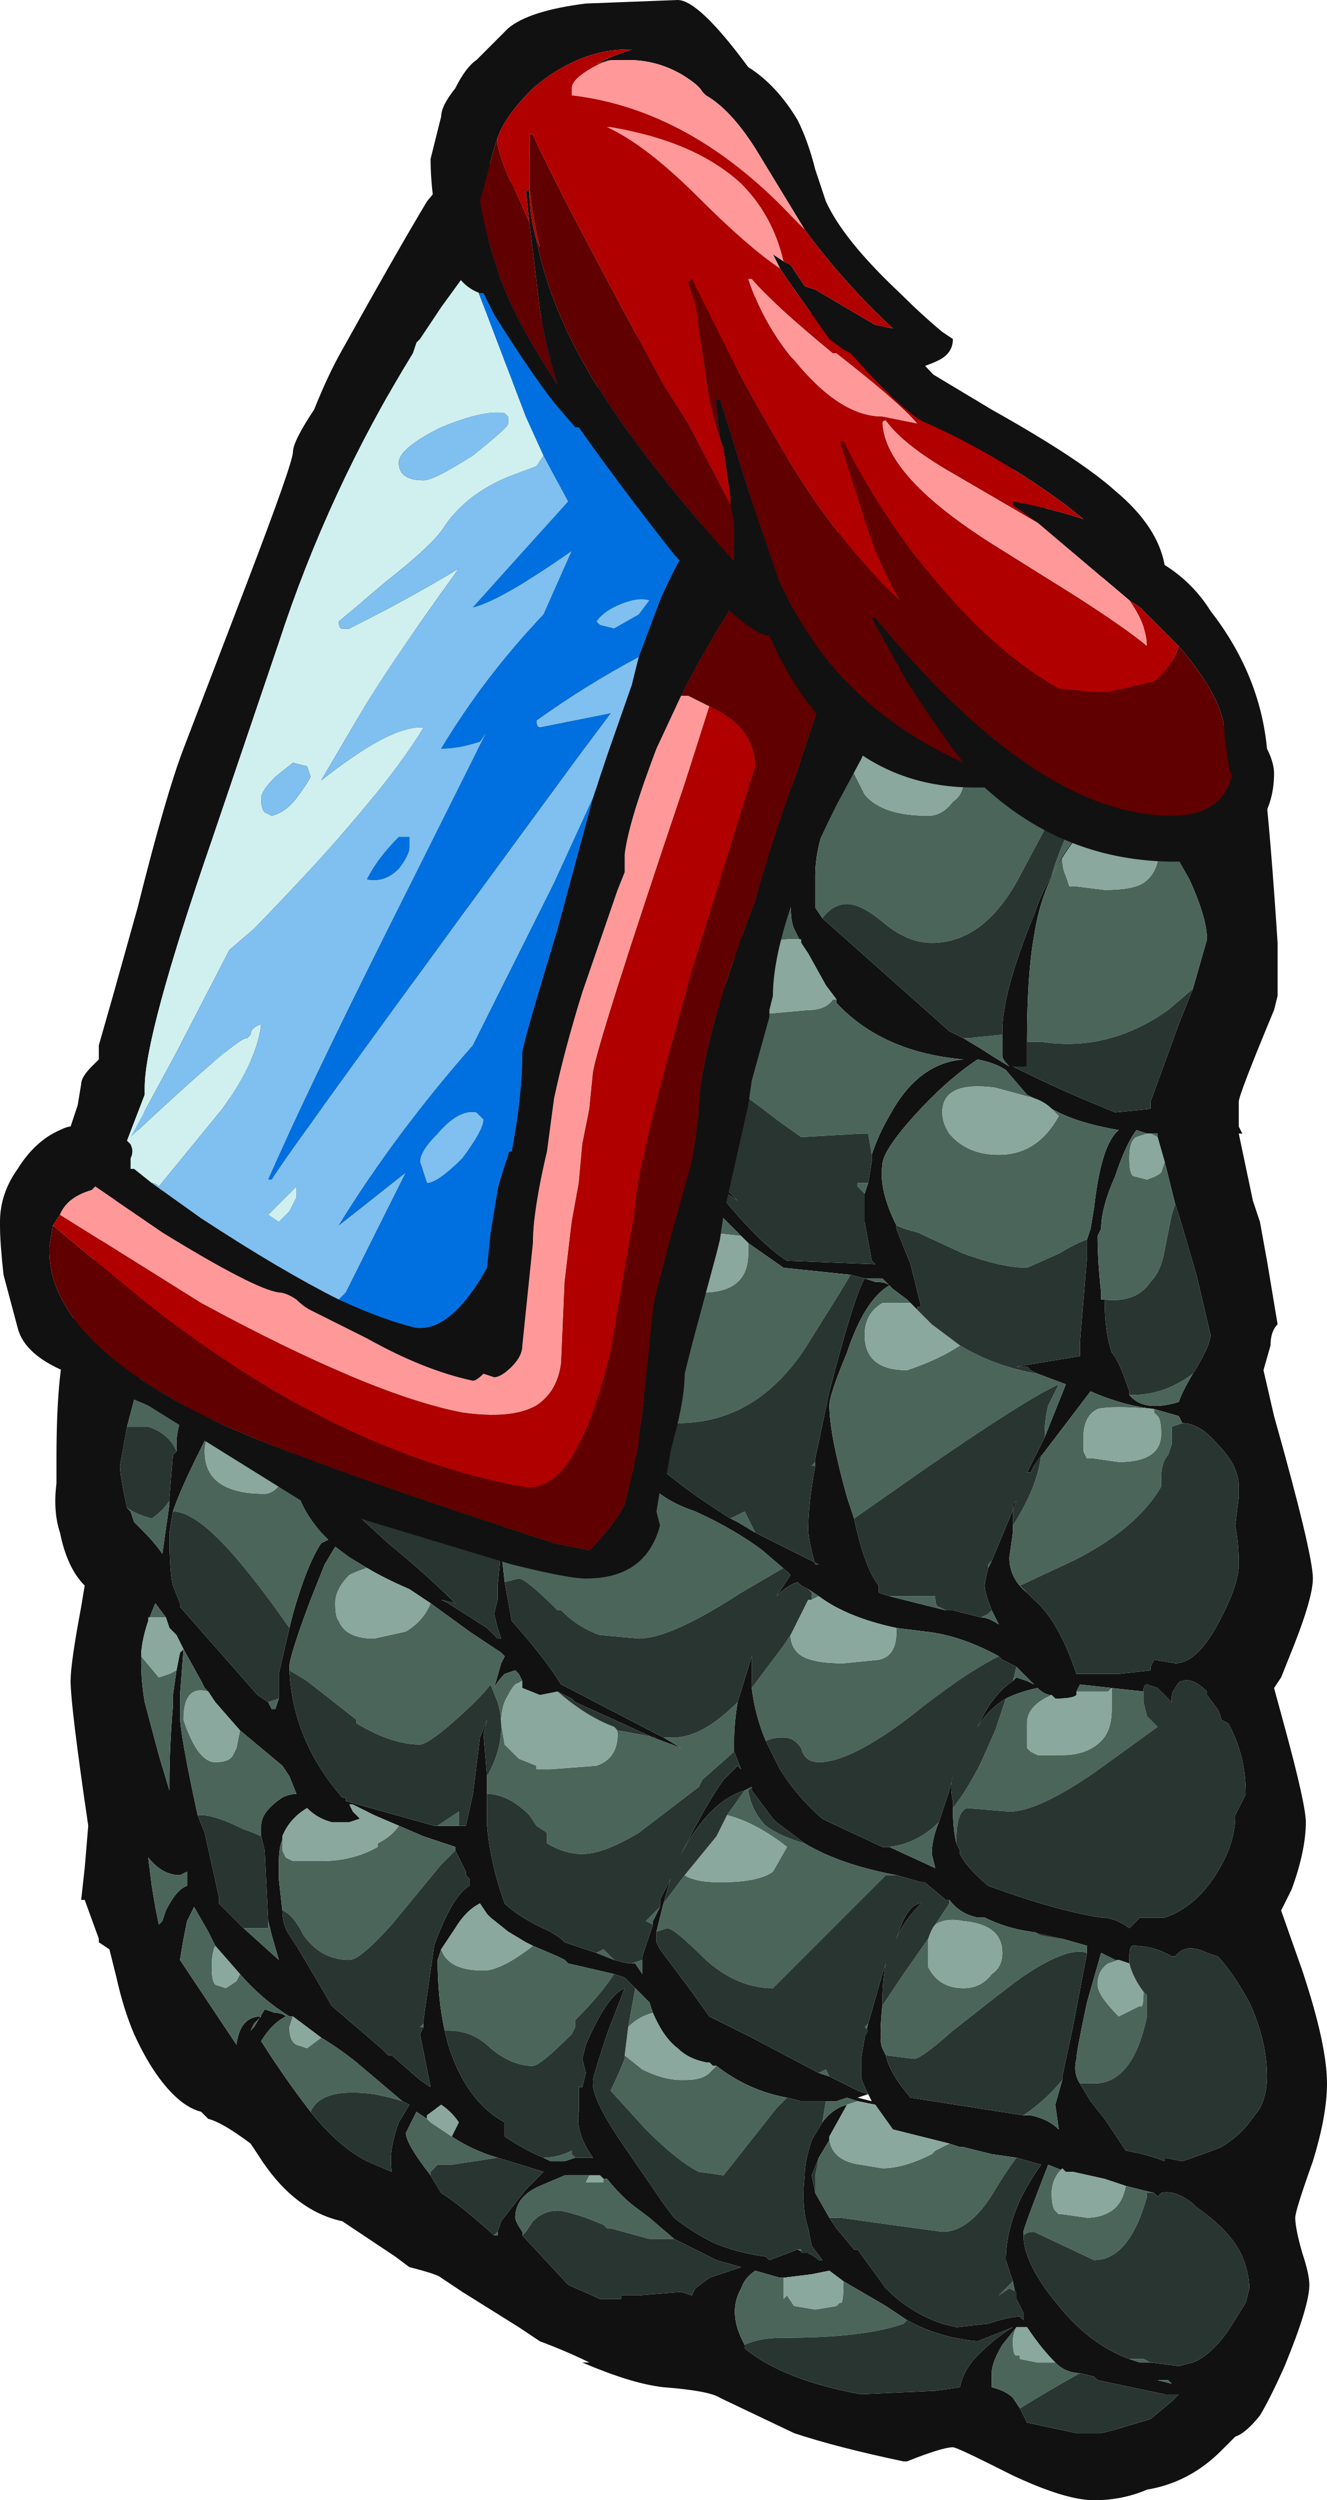 <?xml version="1.0" encoding="UTF-8" standalone="no"?>
<svg xmlns:ffdec="https://www.free-decompiler.com/flash" xmlns:xlink="http://www.w3.org/1999/xlink" ffdec:objectType="shape" height="35.4px" width="18.8px" xmlns="http://www.w3.org/2000/svg">
  <g transform="matrix(1.0, 0.0, 0.0, 1.0, 12.4, 5.2)">
    <path d="M0.1 4.2 L0.2 4.25 0.1 4.2" fill="#dbd191" fill-rule="evenodd" stroke="none"/>
    <path d="M-5.9 -2.2 L0.35 -0.4 1.1 0.4 5.5 5.75 Q5.6 6.6 5.7 8.15 L5.7 8.9 5.65 9.1 Q5.15 10.3 5.15 10.4 L5.15 10.75 5.2 10.85 5.15 10.85 5.35 11.8 5.45 12.1 5.55 12.65 5.7 13.55 Q5.6 13.65 5.6 13.85 L5.5 14.2 5.65 14.85 Q6.2 16.8 6.2 17.15 6.2 17.45 5.85 18.3 L5.75 18.55 5.65 18.7 5.8 19.25 Q6.1 20.35 6.1 20.6 6.1 21.0 5.9 21.55 L5.75 21.85 6.05 22.7 Q6.4 23.75 6.4 24.3 6.4 24.75 6.2 25.4 5.95 26.1 5.95 26.2 5.95 26.35 6.05 26.7 6.15 27.0 6.15 27.15 6.15 27.45 5.8 28.3 5.6 28.75 5.45 29.0 5.25 29.25 5.1 29.3 L4.9 29.5 Q4.45 29.95 3.85 30.05 3.5 30.2 3.1 30.2 2.7 30.2 1.95 29.85 L1.65 29.7 Q1.15 29.45 1.1 29.45 0.95 29.45 0.45 29.65 L0.4 29.65 Q-0.55 29.45 -1.15 29.25 L-2.2 28.75 Q-2.35 28.65 -3.0 28.6 -3.45 28.55 -4.15 28.25 L-4.05 28.25 Q-4.35 28.1 -4.75 27.95 L-5.05 27.75 -5.85 27.25 -6.15 27.05 Q-6.2 27.0 -6.6 26.9 L-6.8 26.75 -7.55 26.25 Q-8.25 26.1 -8.75 25.3 L-8.85 25.15 Q-9.25 24.85 -9.45 24.8 L-9.55 24.7 Q-9.75 24.65 -9.95 24.45 -10.25 24.15 -10.5 23.6 -10.65 23.25 -10.75 22.8 L-10.85 22.4 -11.0 22.3 -11.0 22.25 -11.2 21.7 -11.25 21.7 -11.2 21.25 -11.15 20.65 Q-11.4 18.95 -11.4 18.6 -11.4 18.35 -11.25 17.55 L-11.2 17.25 Q-11.45 17.0 -11.55 16.5 -11.65 16.2 -11.6 15.8 L-11.6 15.45 Q-11.6 14.25 -11.45 13.75 L-6.15 -1.8 Q-6.0 -2.0 -5.9 -2.2 M-5.9 -0.4 L-6.25 0.1 -5.85 3.0 -5.75 3.55 -5.4 4.0 -5.45 2.7 -4.5 1.3 -3.8 1.35 -4.25 0.8 -4.35 0.7 -4.75 0.15 -4.9 -0.05 -5.0 -0.05 -4.95 -0.1 -5.0 -0.15 -5.1 -0.15 -5.3 0.0 -5.35 0.05 -5.65 0.2 -5.5 0.05 -5.1 -0.25 -5.5 -0.8 -5.9 -0.4 M0.2 4.25 L0.1 4.2 0.2 4.25 M-3.75 5.3 L-2.7 3.45 -2.5 3.2 -2.2 3.25 -2.05 3.4 -3.4 4.6 -3.35 5.6 -3.8 5.7 -5.6 8.3 -5.8 9.4 -6.65 8.65 -6.65 8.5 -5.8 8.0 -5.6 4.75 -6.05 4.1 -7.5 3.15 -7.4 3.85 -7.25 6.1 -7.15 5.4 -7.0 6.95 -6.75 8.1 -6.8 8.0 -7.9 10.3 -6.6 12.15 -6.6 12.1 -6.5 10.8 -6.25 12.3 -4.35 14.2 -4.0 14.05 -3.6 12.1 -3.8 10.6 -2.85 10.95 -2.8 10.95 -2.9 10.0 -1.6 7.5 -0.95 6.0 -0.85 5.65 Q-0.55 5.1 -0.15 4.9 L-1.05 4.1 -1.5 3.65 -3.7 1.45 -4.45 1.5 -5.15 3.75 -4.15 5.2 -3.75 5.3 M-3.4 1.35 L-3.35 1.3 -3.4 1.35 M-0.25 5.55 L-0.55 6.1 Q-0.85 6.7 -0.85 7.2 L-0.85 7.65 -0.75 7.8 1.05 9.4 1.25 9.5 1.5 9.65 Q1.65 9.75 1.9 9.9 1.8 9.8 1.8 9.75 1.8 9.65 1.8 9.45 L1.8 9.4 Q1.8 8.85 2.25 7.75 2.35 7.45 2.5 7.2 2.75 6.7 3.0 6.5 L2.8 6.4 2.5 6.3 1.25 5.8 0.45 5.35 -0.1 5.4 -0.25 5.55 M-7.7 6.35 L-8.6 8.3 -8.65 8.95 -8.65 9.05 -8.05 8.35 -7.4 7.0 -7.7 6.35 M-8.95 9.7 L-9.3 9.7 -9.5 10.1 -9.05 10.4 -8.75 10.05 -8.8 9.85 -8.95 9.7 M-8.2 10.65 L-9.4 13.05 -9.05 14.3 -9.55 15.3 Q-9.85 15.9 -9.95 16.2 L-10.0 16.5 Q-10.0 17.05 -9.95 17.25 L-9.85 17.5 -9.85 17.55 -8.75 18.8 -8.6 18.9 -8.55 19.0 -8.5 19.0 -8.45 18.85 -8.45 18.5 -8.3 17.85 -8.25 17.65 Q-8.05 16.95 -7.85 16.65 L-7.75 16.6 -7.85 16.5 Q-8.15 16.15 -8.2 15.85 L-8.35 15.7 -8.3 15.65 -8.1 14.6 -7.45 12.4 -7.85 11.35 -8.2 10.65 M-10.35 14.0 L-10.35 14.05 -10.6 15.0 -10.7 15.55 Q-10.7 15.7 -10.6 16.15 L-10.55 16.2 -10.5 16.35 -10.4 16.45 Q-10.2 16.65 -10.1 16.8 L-10.0 16.1 -10.0 16.05 -10.0 16.0 -9.95 15.4 -9.9 15.35 -9.9 15.25 Q-9.9 14.9 -9.65 14.55 L-9.55 14.35 -9.5 14.15 -9.5 14.1 -9.65 13.85 -10.3 13.8 -10.35 14.0 M-6.5 13.0 L-7.9 15.0 -7.5 16.1 -6.9 16.65 Q-6.35 17.1 -5.95 17.5 L-6.15 17.45 -6.05 17.5 -5.5 17.85 -5.35 18.0 -5.3 18.0 -5.35 17.85 -5.4 17.65 -5.35 17.45 -5.35 17.25 -5.3 16.75 -5.25 17.2 -5.15 17.75 Q-4.7 18.25 -4.45 18.65 L-4.35 18.7 -3.1 19.35 -3.0 19.4 -2.75 19.55 -3.15 19.4 -4.25 18.9 -4.3 18.85 -4.5 18.75 -4.75 18.8 -5.0 18.7 -5.0 18.6 -5.05 18.5 -5.1 18.45 -5.25 18.5 Q-5.35 18.6 -5.4 18.7 L-5.3 18.35 -5.25 18.25 -5.3 18.2 -5.75 17.9 -6.3 17.5 -6.6 17.3 Q-6.95 17.15 -7.2 17.0 L-7.45 16.85 -7.65 16.7 -7.8 16.95 -8.0 17.45 Q-8.3 18.25 -8.3 18.4 L-8.3 18.45 Q-8.25 19.45 -7.55 20.25 L-7.5 20.25 -7.5 20.3 -6.25 20.65 -5.9 20.65 -5.8 20.65 -5.7 20.2 -5.6 19.4 -5.5 19.15 -5.55 19.35 -5.5 19.95 -5.5 20.2 -5.5 20.65 Q-5.45 21.2 -5.25 21.75 -5.05 21.95 -4.6 22.15 L-4.45 22.25 -4.4 22.3 -3.95 22.45 -3.7 22.55 -3.5 22.6 -3.45 22.6 -3.4 22.6 -3.3 22.75 -3.3 22.55 -3.3 22.5 -3.15 22.05 -3.15 22.0 -3.05 21.8 -3.05 21.7 -2.9 21.4 -3.0 21.75 -3.1 22.15 -3.1 22.3 -3.05 22.4 -2.6 23.0 -2.35 23.35 -1.75 23.65 -0.8 24.15 -0.65 24.2 -0.25 24.4 -0.1 24.45 Q-0.2 24.25 -0.2 24.2 L-0.2 23.95 -0.15 23.65 -0.1 23.45 0.1 22.75 0.15 22.6 Q0.1 22.85 0.1 23.2 0.05 23.7 0.1 23.8 L0.15 23.9 Q0.2 24.15 0.5 24.5 L2.1 24.75 2.2 24.75 Q2.45 24.8 2.6 24.95 L2.55 24.6 2.65 24.25 2.65 24.2 2.8 23.5 3.0 22.45 3.0 22.35 2.65 22.25 2.35 22.2 2.25 22.15 2.2 22.15 Q1.85 22.1 1.55 21.95 L1.45 21.95 Q1.2 21.9 1.05 21.7 L1.0 21.7 0.7 21.45 0.65 21.45 0.3 21.35 Q-0.5 21.2 -1.0 20.9 -1.2 20.75 -1.4 20.6 L-1.45 20.55 -1.75 20.15 -1.75 20.1 -1.85 20.15 Q-2.35 20.3 -2.75 21.05 -2.4 20.35 -2.15 20.0 L-1.95 19.8 -1.9 19.85 -2.0 19.6 -2.0 19.45 Q-2.0 19.2 -1.95 18.9 L-1.75 18.25 -1.75 18.7 Q-1.7 19.1 -1.55 19.45 L-1.35 19.85 Q-1.1 20.25 -0.75 20.55 L-0.65 20.6 0.1 20.95 0.2 20.95 0.85 21.25 0.8 21.05 Q0.8 20.85 0.9 20.6 L1.05 20.15 1.1 19.95 Q1.05 20.1 1.1 20.3 L1.1 20.4 Q1.1 20.7 1.15 20.9 L1.2 21.0 1.2 21.05 Q1.3 21.25 1.6 21.5 2.55 21.85 3.2 21.95 3.4 21.95 3.6 22.1 L3.75 21.95 4.1 21.95 Q4.55 21.8 4.85 21.3 5.1 20.9 5.1 20.5 L5.25 20.2 Q5.25 19.65 5.0 19.2 L4.9 19.15 Q4.9 19.1 4.85 19.0 L4.7 18.8 4.7 18.75 Q4.5 18.55 4.35 18.6 4.3 18.6 4.25 18.7 4.2 18.75 4.2 18.85 L4.2 18.9 4.0 18.7 3.85 18.65 Q3.8 18.65 3.8 18.75 L2.9 18.65 2.85 18.75 2.85 18.8 Q2.8 18.85 2.55 18.85 L2.5 18.8 Q2.4 18.8 2.3 18.7 2.05 18.75 1.85 18.85 1.6 19.0 1.45 19.25 1.65 18.8 1.95 18.6 L2.0 18.55 2.15 18.6 2.25 18.65 2.0 18.4 1.8 18.3 1.75 18.25 Q1.2 17.95 0.7 17.9 L0.3 17.85 Q-0.4 17.7 -0.8 17.4 L-0.95 17.3 -1.05 17.25 -1.1 17.2 Q-1.25 17.25 -1.4 17.4 L-1.2 17.1 -1.25 17.05 -1.6 16.75 Q-2.0 16.45 -2.55 16.2 -2.85 16.1 -3.05 15.95 L-3.35 15.95 -3.85 15.65 -5.35 16.45 -4.4 14.55 -6.05 13.8 -6.5 13.0 M-1.05 8.15 L-1.15 7.95 Q-1.2 7.85 -1.2 7.55 L-2.75 9.95 -2.7 10.85 Q-2.6 11.15 -1.95 11.8 L-2.25 11.6 -2.25 11.65 Q-1.65 12.4 -1.25 12.65 L0.0 12.7 -0.05 12.65 -0.15 12.1 -0.15 11.7 -0.1 11.55 -0.05 11.25 -0.05 11.15 Q0.05 10.85 0.2 10.6 0.6 9.85 1.25 9.8 0.1 9.7 -0.55 9.0 L-0.55 8.95 -0.7 8.75 -0.95 8.3 -1.05 8.15 M-1.9 12.3 L-2.35 11.85 -3.4 14.95 -3.3 15.35 Q-2.85 15.8 -2.05 16.3 L-1.95 16.35 -1.7 16.5 -0.8 16.95 -0.85 16.95 Q-0.95 16.6 -0.95 16.45 -0.95 16.1 -0.85 15.55 L-0.85 15.5 -0.85 15.45 -0.65 14.5 Q-0.3 13.15 -0.15 12.9 L-0.35 12.85 -1.3 12.75 -1.8 12.4 -1.9 12.3 M0.45 13.2 L0.25 13.05 0.2 13.0 Q-0.15 13.2 -0.4 13.95 -0.65 14.55 -0.65 14.7 -0.65 15.1 -0.4 16.0 L-0.3 16.3 Q-0.15 17.0 0.05 17.25 L0.05 17.35 0.2 17.4 1.0 17.6 1.1 17.6 1.5 17.7 Q1.6 17.7 1.75 17.8 L1.65 17.6 Q1.55 17.35 1.55 17.25 1.55 17.2 1.6 17.0 L1.65 16.9 1.9 16.3 2.0 16.05 1.95 16.1 1.95 16.5 1.9 16.85 Q1.9 17.15 2.15 17.35 L2.25 17.45 Q2.6 17.75 2.85 18.5 L3.45 18.5 3.9 18.45 3.9 18.4 3.95 18.3 4.25 18.35 Q4.55 18.35 4.85 17.8 5.15 17.25 5.15 16.95 5.15 16.65 5.1 16.4 L5.15 16.0 5.15 15.85 Q5.15 15.55 4.85 15.25 4.6 14.95 4.35 14.95 L4.3 14.85 3.95 14.75 Q3.5 14.7 3.05 14.5 L2.25 15.55 2.2 15.65 2.15 15.65 2.4 15.15 2.7 14.4 2.3 14.25 2.2 14.2 2.15 14.15 2.0 14.15 2.9 14.0 2.9 13.8 3.0 12.6 3.0 12.35 3.05 12.2 3.1 11.9 Q3.2 11.0 3.45 10.8 2.85 10.7 2.5 10.5 2.4 10.4 2.25 10.35 L2.15 10.3 1.85 9.95 Q1.7 9.85 1.45 9.8 1.0 10.1 0.55 10.6 0.1 11.1 0.1 11.3 0.05 11.65 0.3 12.15 L0.3 12.2 0.5 12.7 0.65 13.3 0.6 13.3 0.6 13.35 0.45 13.2 M-10.05 17.7 L-10.2 17.5 -10.3 17.75 Q-10.4 18.05 -10.4 18.25 L-10.4 18.35 Q-10.4 18.6 -10.35 18.9 L-10.15 19.65 -10.0 20.15 -10.0 20.05 Q-10.0 19.55 -9.95 18.95 L-9.95 18.8 -9.9 18.45 -9.85 18.2 -9.8 18.15 -9.9 17.95 -10.0 17.85 -10.05 17.7 M-9.45 18.75 L-9.5 18.7 -9.55 18.6 -9.8 18.15 -9.85 18.8 -9.85 19.1 Q-9.85 19.35 -9.6 20.5 L-9.55 20.5 -9.6 20.5 -9.5 20.75 -9.3 21.65 -9.3 21.75 -8.95 22.1 -8.45 22.55 -8.55 22.2 -8.6 22.0 -8.65 21.0 -8.7 20.8 -8.7 20.65 Q-8.7 20.45 -8.4 20.25 -8.3 20.2 -8.2 20.2 L-8.3 19.95 -8.4 19.8 -9.0 19.3 -9.35 18.9 -9.45 18.75 M-6.75 20.65 L-7.1 20.5 -7.4 20.35 -7.45 20.35 -7.4 20.45 -7.3 20.55 -7.45 20.6 -7.7 20.6 Q-7.9 20.55 -8.05 20.4 -8.3 20.55 -8.4 20.8 L-8.4 20.85 Q-8.45 20.95 -8.45 21.2 L-8.45 21.4 -8.4 21.85 Q-8.4 22.05 -8.3 22.2 L-8.2 22.35 Q-7.9 22.85 -7.7 23.2 L-7.0 23.8 -6.9 23.9 -6.85 23.9 -6.45 24.25 -6.3 24.35 -6.45 23.6 -6.4 23.5 -6.4 23.45 -6.4 23.4 -6.25 22.35 Q-6.0 21.65 -5.75 21.5 L-5.75 21.4 -5.8 21.35 -5.8 21.3 -5.95 21.0 -5.95 20.95 -6.4 20.8 -6.75 20.65 M-6.15 22.4 L-6.2 22.55 Q-6.2 23.1 -6.1 23.55 L-6.05 23.75 Q-5.8 24.55 -5.25 24.85 L-5.25 25.05 Q-4.95 25.25 -4.7 25.35 L-4.6 25.4 -4.4 25.4 -4.25 25.35 -4.0 25.35 Q-4.25 25.0 -4.2 24.7 L-4.2 24.35 -4.15 24.35 -4.1 24.15 -4.15 23.95 -4.1 23.75 Q-3.8 23.05 -3.55 22.95 L-3.8 23.6 Q-3.95 24.05 -4.0 24.25 L-4.0 24.3 Q-4.0 24.55 -3.55 25.2 L-3.0 26.0 -2.85 26.2 Q-2.6 26.4 -2.3 26.55 -1.95 26.7 -1.55 26.75 L-1.5 26.8 -1.1 26.65 -1.0 26.7 -0.95 26.7 Q-0.85 26.75 -0.8 26.8 L-0.75 26.8 -0.9 26.6 -0.95 26.35 Q-1.05 26.05 -1.0 25.6 -1.0 25.4 -0.9 25.1 L-0.75 24.85 Q-0.6 24.65 -0.4 24.6 L-0.65 25.05 -0.65 25.1 -0.8 25.35 -0.9 25.6 -0.85 25.85 -0.65 26.2 -0.55 26.35 -0.3 26.65 -0.25 26.65 0.15 27.2 Q0.5 27.55 0.95 27.7 L1.15 27.75 1.6 27.7 Q1.9 27.6 2.05 27.6 L2.1 27.65 2.1 27.55 2.0 27.35 1.95 27.1 1.85 26.8 Q1.85 26.4 2.05 25.95 2.2 25.65 2.35 25.45 L2.0 25.35 1.65 25.3 1.25 25.2 1.2 25.2 1.05 25.15 0.25 24.95 0.0 24.6 -0.25 24.55 -0.4 24.5 -0.55 24.55 -0.8 24.55 -1.05 24.55 -1.25 24.5 Q-1.8 24.4 -2.25 24.05 L-2.3 24.05 -2.35 24.0 -2.4 24.0 Q-2.65 23.95 -2.8 23.8 -3.0 23.65 -3.15 23.3 L-3.2 23.15 -3.4 22.95 -3.55 22.8 -3.7 22.75 -4.35 22.6 -4.4 22.55 -4.5 22.5 -4.85 22.35 -4.95 22.3 -5.2 22.15 -5.45 21.95 -5.5 21.9 -5.6 21.75 Q-5.8 21.85 -5.95 22.1 L-6.15 22.4 M-5.6 21.75 L-5.6 21.75 M-8.25 23.35 L-8.3 23.35 Q-8.7 23.1 -9.0 22.75 L-9.35 22.35 -9.45 22.15 -9.65 21.8 -9.75 22.0 -9.8 22.25 -9.85 22.55 -9.05 23.75 Q-9.0 23.35 -8.7 23.35 L-8.8 23.45 -8.85 23.55 -8.8 23.5 -8.65 23.25 -8.5 23.3 Q-8.4 23.3 -8.35 23.35 -8.55 23.45 -8.7 23.7 -8.35 24.25 -8.0 24.7 -7.6 25.2 -7.2 25.4 L-6.85 25.55 Q-6.9 25.25 -6.75 24.85 L-6.6 24.6 -6.7 24.55 -7.35 24.0 Q-7.6 23.8 -7.85 23.65 L-8.25 23.35 M-9.7 21.35 L-9.7 21.35 M-9.75 21.4 L-9.75 21.3 -9.85 21.35 Q-10.1 21.35 -10.3 21.1 L-10.25 21.5 -10.2 21.8 -10.15 22.05 -10.1 22.0 -10.05 21.85 Q-9.9 21.55 -9.75 21.5 L-9.75 21.4 M-6.0 25.05 L-5.9 24.85 Q-6.0 24.7 -6.15 24.6 L-6.35 24.75 -6.35 24.8 -6.5 24.7 -6.65 25.0 Q-6.65 25.15 -6.3 25.6 L-6.15 25.85 Q-5.9 26.0 -5.4 26.45 L-5.35 26.45 -5.35 26.4 -5.3 26.25 -4.95 25.8 -4.7 25.55 -5.35 25.35 Q-5.7 25.25 -6.0 25.05 M-0.1 24.45 L-0.25 24.5 -0.05 24.55 -0.1 24.45 M-4.05 25.6 L-4.4 25.6 -4.75 25.75 Q-5.1 25.9 -5.1 26.2 -5.1 26.25 -5.0 26.4 L-5.0 26.45 -4.35 27.15 -3.9 27.35 -3.6 27.35 -3.6 27.3 -3.35 27.3 -2.75 27.25 -2.6 27.3 -2.55 27.2 -2.35 27.05 -1.9 26.9 -2.25 26.8 -2.85 26.5 -3.2 26.2 -3.4 26.05 Q-3.6 25.9 -3.8 25.65 L-3.85 25.65 -3.9 25.6 -4.05 25.6 M-1.3 27.05 L-1.35 27.05 -1.7 26.95 Q-1.85 27.05 -1.9 27.2 -2.1 27.55 -1.85 28.0 L-1.85 28.05 Q-1.3 28.5 -0.2 28.7 L0.85 28.65 1.2 28.6 Q1.25 28.35 1.45 28.15 1.7 27.9 1.95 27.75 L1.45 27.95 Q0.9 27.9 0.45 27.65 0.3 27.55 0.15 27.45 L-0.45 27.1 -0.65 26.95 -0.9 27.0 -1.3 27.05 M0.05 2.7 L0.05 3.75 Q0.2 4.2 0.3 4.4 L0.65 2.35 0.05 2.7 M3.0 6.5 Q2.8 6.7 2.65 6.95 2.35 7.4 2.25 8.05 2.15 8.6 2.15 9.55 L2.15 9.9 1.95 9.9 Q2.35 10.1 2.8 10.3 L3.4 10.55 3.9 10.5 3.9 10.4 4.3 9.3 4.5 8.8 4.7 8.1 Q4.7 7.8 4.45 7.25 L4.25 6.9 3.9 6.8 3.05 6.5 3.0 6.5 M0.2 13.0 L0.1 12.9 -0.15 12.9 0.0 12.95 Q0.15 12.95 0.2 13.0 M4.1 11.25 L4.0 10.9 4.0 10.85 3.85 10.85 3.7 10.8 Q3.55 11.0 3.4 11.45 3.2 11.9 3.2 12.2 L3.15 12.3 Q3.15 12.65 3.2 13.1 L3.2 13.2 3.25 13.2 Q3.25 13.65 3.35 13.95 3.45 14.05 3.6 14.5 L3.6 14.55 Q3.8 14.8 4.3 14.65 4.35 14.5 4.5 14.25 4.75 13.85 4.75 13.7 L4.55 12.85 4.3 12.0 4.25 11.85 4.1 11.25 M2.9 24.3 L3.05 24.55 3.25 24.8 3.55 25.25 Q3.85 25.3 4.1 25.4 L4.1 25.35 4.35 25.4 Q4.65 25.3 4.9 25.2 5.15 25.05 5.3 24.85 L5.45 24.65 Q5.55 24.45 5.55 24.2 5.55 23.7 5.3 23.15 5.05 22.7 4.85 22.5 L4.7 22.45 Q4.4 22.3 4.25 22.5 L4.2 22.5 Q3.95 22.35 3.65 22.35 3.6 22.35 3.6 22.5 L3.6 22.6 3.45 22.55 3.4 22.55 Q3.3 22.5 3.2 22.45 L3.0 23.15 Q2.85 23.85 2.85 23.95 2.8 24.15 2.9 24.3 M0.3 22.25 Q0.45 21.75 0.65 21.75 0.4 22.0 0.3 22.25 M2.7 25.55 L2.45 25.45 Q2.1 26.35 2.1 26.4 L2.1 26.45 Q2.1 26.85 2.6 27.45 3.05 28.0 3.6 28.2 L3.75 28.25 3.9 28.25 4.3 28.3 4.5 28.25 Q4.75 28.15 5.0 27.8 L5.25 27.4 5.3 27.2 Q5.3 27.0 5.2 26.75 5.05 26.4 4.55 26.05 L4.5 26.0 Q4.25 25.8 4.05 25.85 L4.0 25.9 3.95 25.85 3.55 25.75 3.25 25.65 2.8 25.55 2.7 25.55 M2.0 27.75 L1.8 28.0 Q1.65 28.25 1.65 28.4 1.65 28.5 1.65 28.6 1.85 28.65 1.95 28.75 L2.05 28.9 2.15 29.1 2.85 29.25 3.2 29.25 3.4 29.2 3.9 29.05 4.2 28.8 4.3 28.7 4.1 28.7 3.15 28.5 3.1 28.45 2.9 28.4 Q2.7 28.4 2.55 28.25 2.35 28.05 2.15 27.75 L2.0 27.75 M4.0 28.5 L4.2 28.55 4.15 28.5 4.0 28.5" fill="#111111" fill-rule="evenodd" stroke="none"/>
    <path d="M-6.25 0.1 L-5.65 0.2 -5.35 0.05 -4.3 0.85 -4.3 0.75 -4.35 0.7 -4.25 0.8 -3.8 1.35 -4.5 1.3 -5.45 2.7 -5.85 3.0 -6.25 0.1 M-5.5 0.05 L-5.9 -0.4 -5.5 -0.8 -5.1 -0.25 -5.5 0.05 M0.1 4.2 L0.2 4.25 0.1 4.2 M-5.3 0.0 L-5.1 -0.15 -5.0 -0.15 -4.95 -0.1 -5.0 -0.05 -4.9 -0.05 -4.75 0.15 Q-5.0 0.0 -5.3 0.0 M-5.4 4.0 L-5.75 3.55 -5.4 4.0 M-3.75 5.3 L-4.15 5.2 -3.75 5.3 M-5.15 3.75 L-4.45 1.5 -3.7 1.45 -1.5 3.65 -1.05 4.1 -0.15 4.9 Q-0.55 5.1 -0.85 5.65 L-0.95 6.0 -3.35 5.6 -3.4 4.6 -2.05 3.4 -2.2 3.25 -2.5 3.2 -2.7 3.45 -5.15 3.75 M-1.6 7.5 L-2.9 10.0 -5.6 8.3 -3.8 5.7 -3.9 6.45 -3.15 7.2 -1.6 7.5 M-2.8 10.95 L-2.85 10.95 -2.8 10.95 M-3.8 10.6 L-3.6 12.1 -6.25 12.3 -6.5 10.8 -7.9 10.3 -6.8 8.0 -6.65 8.65 -5.8 9.4 -5.6 9.7 -4.55 10.5 -3.8 10.6 M-4.0 14.05 L-4.35 14.2 -4.0 14.05 M-6.6 12.1 L-6.6 12.15 -6.6 12.1 M-7.0 6.95 L-7.15 5.4 -7.25 6.1 -7.4 3.85 -7.5 3.15 -6.05 4.1 -5.6 4.75 -5.8 8.0 -7.0 6.95 M-3.35 1.3 L-3.4 1.35 -3.35 1.3 M-0.75 7.8 L-0.85 7.65 -0.85 7.2 Q-0.85 6.7 -0.55 6.1 L-0.25 5.55 -0.3 5.75 -0.15 6.05 Q0.1 6.35 0.75 6.35 0.95 6.35 1.1 6.15 1.25 6.05 1.25 5.85 L1.25 5.8 2.5 6.3 2.45 6.45 2.05 7.2 Q1.55 8.15 0.8 8.15 0.45 8.15 0.1 7.85 -0.2 7.6 -0.4 7.6 -0.6 7.6 -0.75 7.8 M-0.1 5.4 L0.45 5.35 -0.1 5.4 M-8.6 8.3 L-7.7 6.35 -7.4 7.0 -8.05 8.35 -8.6 8.3 M-8.65 8.95 L-8.65 9.05 -8.65 8.95 M-9.3 9.7 L-8.95 9.7 -9.3 9.7 M-8.8 9.85 L-8.75 10.05 -8.8 9.85 M-9.05 10.4 L-9.5 10.1 -9.05 10.4 M-8.2 10.65 L-7.85 11.35 -7.45 12.4 -9.4 13.05 -8.2 10.65 M-10.35 14.0 L-9.55 14.35 -9.65 14.55 Q-9.9 14.9 -9.9 15.25 L-9.9 15.35 Q-10.0 15.1 -10.3 15.0 L-10.6 15.0 -10.35 14.05 -10.35 14.0 M-9.5 14.15 L-9.5 14.1 -9.5 14.15 M-9.65 13.85 L-10.3 13.8 -9.65 13.85 M-9.05 14.3 L-8.1 14.6 -8.3 15.65 -8.85 14.85 Q-9.5 14.9 -9.5 15.35 -9.5 15.95 -8.65 15.95 -8.5 15.95 -8.35 15.7 L-8.2 15.85 Q-8.15 16.15 -7.85 16.5 L-7.75 16.6 -7.85 16.65 Q-8.05 16.95 -8.25 17.65 L-8.3 17.85 Q-8.75 17.2 -9.15 16.75 -9.65 16.2 -9.95 16.2 -9.85 15.9 -9.55 15.3 L-9.05 14.3 M-6.5 13.0 L-6.05 13.8 -4.4 14.55 -7.9 15.0 -6.5 13.0 M-2.75 9.95 L-1.2 7.55 Q-1.2 7.85 -1.15 7.95 L-1.05 8.15 -1.05 8.1 Q-1.65 8.05 -2.3 8.6 L-1.5 9.15 -0.95 9.1 Q-0.7 9.1 -0.6 8.95 L-0.55 8.95 -0.55 9.0 Q0.1 9.7 1.25 9.8 0.6 9.85 0.2 10.6 0.05 10.85 -0.05 11.15 L-0.1 10.85 -0.2 10.85 -1.05 10.9 -1.4 10.65 Q-2.35 9.9 -2.75 9.85 L-2.75 9.95 M1.25 9.5 L1.3 9.5 1.8 9.45 Q1.8 9.65 1.8 9.75 1.8 9.8 1.9 9.9 1.65 9.75 1.5 9.65 L1.25 9.5 M2.5 7.2 Q2.55 7.0 2.7 6.65 L2.8 6.4 3.0 6.5 Q2.75 6.7 2.5 7.2 M-3.4 14.95 L-2.35 11.85 -1.9 12.3 -2.8 12.2 -2.45 13.1 Q-1.8 13.1 -1.8 12.55 L-1.8 12.4 -1.3 12.75 -0.35 12.85 -0.5 13.1 -1.0 13.9 Q-1.7 14.95 -2.8 14.95 L-3.4 14.95 M-0.1 11.55 L-0.15 11.7 -0.25 11.6 -0.25 11.55 -0.1 11.55 M-0.85 15.55 L-0.9 15.55 -0.85 15.5 -0.85 15.55 M-3.35 15.95 L-3.05 15.95 Q-2.85 16.1 -2.55 16.2 -2.0 16.45 -1.6 16.75 L-1.25 17.05 -1.3 17.0 -1.9 17.35 Q-2.9 18.0 -3.35 18.0 L-3.9 17.95 Q-4.2 17.85 -4.45 17.6 L-4.5 17.6 Q-4.95 17.15 -5.05 17.15 L-5.25 17.2 -5.3 16.75 -5.35 16.45 -3.85 15.65 -3.35 15.95 M-0.95 17.3 L-0.8 17.4 -0.9 17.45 -0.9 17.35 -0.95 17.3 M0.3 17.85 L0.7 17.9 Q1.2 17.95 1.75 18.25 1.25 18.5 0.5 19.1 -0.35 19.75 -0.8 19.75 -1.0 19.75 -1.05 19.55 -1.15 19.4 -1.3 19.4 -1.45 19.4 -1.55 19.45 -1.7 19.1 -1.75 18.7 L-1.3 18.1 -1.2 17.95 Q-1.2 18.1 -1.1 18.2 -0.95 18.35 -0.45 18.35 L0.05 18.3 Q0.3 18.25 0.3 17.9 L0.3 17.85 M2.0 18.4 L2.25 18.65 2.15 18.6 2.0 18.55 1.95 18.6 2.0 18.4 M1.85 18.85 Q2.05 18.75 2.3 18.7 2.4 18.8 2.5 18.8 2.15 18.95 2.15 19.2 L2.15 19.3 Q2.15 19.5 2.15 19.55 L2.2 19.6 2.3 19.65 2.65 19.65 Q3.0 19.65 3.2 19.45 3.35 19.3 3.35 19.0 L3.35 18.95 Q3.35 18.75 3.35 18.7 L3.3 18.75 2.85 18.75 2.9 18.65 3.8 18.75 3.8 18.9 3.85 19.1 4.0 19.25 3.1 19.9 Q2.3 20.45 1.9 20.45 L1.3 20.4 Q1.15 20.45 1.15 20.85 L1.15 20.9 Q1.1 20.7 1.1 20.4 1.3 20.15 1.5 19.75 L1.7 19.3 1.85 18.85 M0.9 20.6 Q0.8 20.85 0.8 21.05 L0.85 21.25 0.2 20.95 Q0.6 20.9 0.9 20.6 M-1.95 18.9 Q-2.0 19.2 -2.0 19.45 L-2.0 19.6 -2.45 20.0 -2.5 20.1 -3.35 20.75 Q-3.85 21.05 -4.15 21.05 -4.4 21.05 -4.65 20.9 L-4.65 20.75 -4.8 20.65 -4.9 20.5 Q-5.2 20.2 -5.5 20.2 L-5.5 19.95 Q-5.3 19.6 -5.3 19.25 -5.3 19.05 -5.35 18.9 L-5.45 18.65 Q-5.6 18.85 -6.0 19.2 -6.35 19.5 -6.45 19.5 -6.85 19.5 -7.35 19.2 L-7.35 19.15 -8.05 18.6 -8.3 18.45 -8.3 18.4 Q-8.3 18.25 -8.0 17.45 L-7.8 16.95 -7.65 16.7 -7.45 16.85 -7.2 17.0 Q-7.35 17.05 -7.45 17.1 -7.65 17.3 -7.65 17.5 -7.65 17.7 -7.6 17.75 -7.5 18.0 -7.1 18.0 L-6.65 17.9 Q-6.4 17.75 -6.3 17.5 L-5.75 17.9 -5.3 18.2 -5.25 18.25 -5.3 18.35 -5.4 18.7 Q-5.35 18.6 -5.25 18.5 L-5.1 18.45 -5.05 18.5 -5.0 18.6 -5.1 18.65 Q-5.15 18.7 -5.2 18.8 -5.3 18.95 -5.3 19.2 L-5.25 19.5 -5.05 19.7 -4.8 19.8 -4.8 19.85 -4.6 19.85 -3.95 19.8 Q-3.65 19.7 -3.65 19.35 -3.65 19.3 -3.7 19.25 L-3.65 19.3 -3.1 19.4 -3.15 19.4 -2.75 19.55 -3.0 19.4 -2.85 19.4 Q-2.45 19.4 -1.95 18.9 M-1.85 20.15 L-1.75 20.1 -1.8 20.15 Q-1.75 20.45 -1.55 20.65 -1.35 20.8 -1.0 20.9 -0.5 21.2 0.3 21.35 L0.15 21.35 -1.45 22.95 Q-1.95 22.95 -2.4 22.55 -2.85 22.1 -2.95 22.1 L-3.1 22.15 -3.0 21.75 -2.7 21.35 Q-2.55 21.45 -2.2 21.45 -1.65 21.45 -1.45 21.3 L-1.25 20.95 Q-1.7 20.6 -2.1 20.5 L-1.85 20.15 M1.05 21.7 Q1.2 21.9 1.45 21.95 L1.55 21.95 Q1.85 22.1 2.2 22.15 L2.65 22.25 3.0 22.35 3.0 22.45 Q2.7 22.35 2.0 22.85 1.8 23.0 1.1 23.55 0.65 23.95 0.55 23.95 L0.15 23.9 0.1 23.8 Q0.05 23.7 0.1 23.2 L0.4 22.75 0.75 22.25 Q0.75 22.3 0.75 22.45 L0.75 22.65 Q0.9 22.95 1.25 22.95 1.5 22.95 1.65 22.75 1.8 22.65 1.8 22.45 1.8 22.05 1.25 22.0 1.0 21.95 0.85 22.05 L1.05 21.75 1.05 21.7 M2.65 24.25 L2.55 24.6 2.6 24.95 Q2.45 24.8 2.2 24.75 L2.1 24.75 Q2.4 24.55 2.65 24.25 M-0.1 23.45 L-0.15 23.65 -0.1 23.55 -0.15 23.5 -0.1 23.45 M-0.65 24.2 L-0.8 24.15 -0.7 24.1 -0.65 24.2 M-3.05 21.8 L-3.15 22.0 -3.15 22.05 -3.25 22.0 -3.05 21.8 M-3.3 22.55 L-3.3 22.75 -3.4 22.6 -3.45 22.6 -3.3 22.55 M-3.7 22.55 L-3.95 22.45 -3.85 22.4 -3.7 22.55 M-5.9 20.65 L-6.25 20.65 -6.2 20.65 -5.9 20.45 -5.9 20.65 M-1.7 16.5 L-1.95 16.35 -2.05 16.3 -1.85 16.2 -1.7 16.5 M-0.3 16.3 L-0.4 16.0 Q-0.65 15.1 -0.65 14.7 -0.65 14.55 -0.4 13.95 -0.15 13.2 0.2 13.0 L0.25 13.05 0.45 13.2 0.5 13.25 0.1 13.25 Q-0.15 13.4 -0.15 13.7 -0.15 14.2 0.45 14.2 0.9 14.05 1.2 13.85 1.7 14.15 2.3 14.25 L2.7 14.4 2.4 15.15 2.4 15.1 Q2.4 14.9 2.45 14.7 L2.6 14.4 Q2.15 14.6 0.7 15.6 L-0.3 16.3 M0.3 12.15 Q0.05 11.65 0.1 11.3 0.1 11.1 0.55 10.6 1.0 10.1 1.45 9.8 1.7 9.85 1.85 9.95 L2.15 10.3 2.25 10.35 1.7 10.2 Q0.95 10.1 0.95 10.55 0.95 10.7 1.05 10.85 1.3 11.15 1.75 11.15 2.3 11.15 2.6 10.6 L2.5 10.5 Q2.85 10.7 3.45 10.8 3.2 11.0 3.1 11.9 L3.05 12.2 3.0 12.35 Q2.85 12.4 2.6 12.55 L2.15 12.75 Q1.8 12.75 1.25 12.55 L0.6 12.25 Q0.4 12.2 0.3 12.15 M-8.45 18.85 L-8.5 19.0 -8.55 19.0 -8.6 18.9 -8.45 18.85 M-10.6 16.15 Q-10.45 16.25 -10.25 16.3 -10.1 16.2 -10.0 16.05 L-10.0 16.1 -10.1 16.8 Q-10.2 16.65 -10.4 16.45 L-10.5 16.35 -10.55 16.2 -10.6 16.15 M-10.3 17.75 L-10.2 17.5 -10.05 17.7 -10.3 17.7 -10.3 17.75 M-9.9 18.45 L-9.95 18.8 -9.95 18.95 Q-10.0 19.55 -10.0 20.05 L-10.0 20.15 -10.15 19.65 -10.35 18.9 Q-10.4 18.6 -10.4 18.35 L-10.4 18.25 -10.15 18.55 -10.0 18.5 -9.9 18.45 M-9.55 20.5 L-9.6 20.5 Q-9.85 19.35 -9.85 19.1 L-9.85 18.8 -9.8 18.15 -9.55 18.6 -9.5 18.7 -9.45 18.75 Q-9.8 18.65 -9.8 19.15 -9.6 19.75 -9.35 19.75 -9.15 19.75 -9.1 19.65 L-9.05 19.55 -9.0 19.3 -8.4 19.8 -8.3 19.95 -8.2 20.2 Q-8.3 20.2 -8.4 20.25 -8.7 20.45 -8.7 20.65 L-8.7 20.8 Q-8.8 20.75 -8.95 20.7 -9.35 20.5 -9.55 20.5 M-8.6 22.0 L-8.55 22.2 -8.45 22.55 -8.95 22.1 -8.6 22.1 -8.6 22.0 M-8.4 20.85 L-8.4 21.0 -8.35 21.1 -8.25 21.15 -7.85 21.15 Q-7.4 21.15 -7.05 20.95 L-7.05 20.9 Q-6.85 20.8 -6.75 20.65 L-6.4 20.8 -5.95 20.95 -5.95 21.0 -6.15 21.2 -6.85 22.05 Q-7.3 22.55 -7.45 22.55 -7.85 22.55 -8.1 22.2 -8.25 21.9 -8.4 21.85 L-8.45 21.4 -8.45 21.2 Q-8.45 20.95 -8.4 20.85 M-6.4 23.45 L-6.4 23.5 -6.45 23.5 -6.4 23.45 M-6.1 23.55 Q-6.2 23.1 -6.2 22.55 L-6.15 22.4 Q-6.05 22.7 -5.55 22.7 -5.3 22.7 -4.85 22.35 L-4.5 22.5 -4.4 22.55 -4.35 22.6 -3.7 22.75 Q-3.9 23.05 -4.2 23.35 L-4.25 23.4 -4.25 23.5 -4.3 23.6 Q-4.75 24.05 -4.85 24.05 -5.15 24.05 -5.45 23.8 -5.7 23.55 -6.05 23.55 L-6.1 23.55 M-5.6 21.75 L-5.6 21.75 M-8.25 23.35 L-8.3 23.5 Q-8.3 23.7 -8.2 23.75 L-8.05 23.8 -7.85 23.65 Q-7.6 23.8 -7.35 24.0 L-6.7 24.55 Q-6.85 24.5 -7.1 24.45 -7.85 24.35 -8.0 24.7 -8.35 24.25 -8.7 23.7 -8.55 23.45 -8.35 23.35 -8.4 23.3 -8.5 23.3 L-8.65 23.25 -8.8 23.5 -8.85 23.55 -8.8 23.45 -8.7 23.35 Q-9.0 23.35 -9.05 23.75 L-9.85 22.55 -9.8 22.25 -9.75 22.0 -9.65 21.8 -9.45 22.15 -9.35 22.35 Q-9.4 22.45 -9.4 22.65 -9.4 22.85 -9.35 22.9 L-9.2 22.95 -9.05 22.85 -9.0 22.75 Q-8.7 23.1 -8.3 23.35 L-8.25 23.35 M-4.7 25.35 Q-4.5 25.35 -4.3 25.25 L-4.3 25.3 -4.25 25.35 -4.4 25.4 -4.6 25.4 -4.7 25.35 M-1.1 26.65 L-1.05 26.65 -1.05 26.7 -1.0 26.7 -1.1 26.65 M-0.75 24.85 L-0.7 24.55 -0.8 24.55 -0.55 24.55 -0.4 24.5 -0.25 24.55 -0.4 24.6 Q-0.6 24.65 -0.75 24.85 M-1.25 24.5 L-1.4 24.65 -2.15 25.6 -2.5 25.55 Q-2.8 25.4 -3.25 24.95 L-3.75 24.4 Q-3.65 24.2 -3.55 23.95 L-3.55 23.9 -3.3 24.1 Q-3.0 24.25 -2.75 24.25 L-2.7 24.25 Q-2.45 24.25 -2.35 24.15 L-2.25 24.05 Q-1.8 24.4 -1.25 24.5 M-3.5 23.5 L-3.4 22.95 -3.2 23.15 -3.15 23.3 Q-3.35 23.35 -3.5 23.5 M-9.75 21.4 L-9.75 21.5 Q-9.9 21.55 -10.05 21.85 L-10.1 22.0 -10.15 22.05 -10.2 21.8 -10.25 21.5 -10.3 21.1 Q-10.1 21.35 -9.85 21.35 L-9.75 21.3 -9.75 21.4 M-9.7 21.35 L-9.7 21.35 M-6.0 25.05 Q-5.7 25.25 -5.35 25.35 L-6.0 25.45 -6.2 25.45 -6.3 25.55 -6.3 25.6 Q-6.65 25.15 -6.65 25.0 L-6.5 24.7 -6.35 24.8 -6.3 24.85 -6.0 25.05 M-5.35 26.4 L-5.35 26.45 -5.4 26.45 -5.35 26.4 M-0.65 25.1 Q-0.6 25.4 -0.2 25.45 L0.1 25.5 Q0.4 25.5 0.8 25.3 L0.85 25.25 1.05 25.15 1.2 25.2 1.25 25.2 1.65 25.3 2.0 25.35 Q1.85 25.55 1.7 25.8 1.35 26.4 0.95 26.4 L-0.5 26.2 -0.65 26.2 -0.85 25.85 -0.85 25.6 -0.8 25.35 -0.65 25.1 M-5.0 26.45 L-5.0 26.4 Q-5.1 26.25 -5.1 26.2 -5.1 25.9 -4.75 25.75 L-4.4 25.6 -4.05 25.6 -4.1 25.7 -3.85 25.7 -3.85 25.65 -3.8 25.65 Q-3.6 25.9 -3.4 26.05 L-3.2 26.2 -2.85 26.5 -3.2 26.5 -3.75 26.35 -3.8 26.35 -3.85 26.3 -4.1 26.2 Q-4.4 26.1 -4.5 26.1 -4.7 26.1 -4.85 26.25 L-4.95 26.4 -5.0 26.45 M2.0 27.35 L2.0 27.25 1.9 27.2 1.75 27.3 1.95 27.1 2.0 27.35 M-1.85 28.0 Q-2.1 27.55 -1.9 27.2 -1.85 27.05 -1.7 26.95 L-1.35 27.05 -1.3 27.05 -1.3 27.15 Q-1.3 27.4 -1.3 27.35 L-1.25 27.3 -1.15 27.45 -0.85 27.5 -0.55 27.45 -0.5 27.4 Q-0.45 27.45 -0.45 27.1 L0.15 27.45 Q0.3 27.55 0.45 27.65 L0.4 27.7 Q-0.15 27.9 -1.3 27.9 -1.65 27.9 -1.85 28.0 M0.05 2.7 L0.65 2.35 0.3 4.4 Q0.2 4.2 0.05 3.75 L0.05 2.7 M2.65 6.95 Q2.65 7.1 2.7 7.2 L2.75 7.35 2.85 7.35 3.25 7.4 Q3.65 7.4 3.8 7.3 3.95 7.2 4.0 7.0 L3.9 6.8 4.25 6.9 4.45 7.25 Q4.7 7.8 4.7 8.1 L4.5 8.8 4.15 9.1 Q3.3 9.7 2.35 9.55 L2.15 9.55 Q2.15 8.6 2.25 8.05 2.35 7.4 2.65 6.95 M3.05 6.5 L3.0 6.5 3.05 6.5 M0.2 13.0 Q0.15 12.95 0.0 12.95 L-0.15 12.9 0.1 12.9 0.2 13.0 M4.1 11.25 L4.25 11.85 4.2 12.0 4.1 12.5 Q4.05 12.8 3.9 12.95 3.7 13.25 3.25 13.2 L3.2 13.2 3.2 13.1 Q3.15 12.65 3.15 12.3 L3.2 12.2 Q3.2 11.9 3.4 11.45 3.55 11.0 3.7 10.8 L3.85 10.85 4.0 10.85 4.0 10.9 3.9 10.85 3.85 10.85 3.7 10.9 Q3.6 10.95 3.6 11.2 3.6 11.4 3.65 11.45 L3.85 11.5 Q4.0 11.45 4.05 11.4 L4.1 11.25 M4.5 14.25 Q4.35 14.5 4.3 14.65 3.8 14.8 3.6 14.55 L3.65 14.55 Q4.1 14.55 4.5 14.25 M2.15 17.35 Q1.9 17.15 1.9 16.85 L1.95 16.5 1.95 16.4 Q2.3 15.85 2.35 15.4 L2.25 15.55 3.05 14.5 Q3.5 14.7 3.95 14.75 L4.3 14.85 4.35 14.95 4.2 15.0 4.2 15.25 4.15 15.4 Q4.05 15.5 4.05 15.75 L4.05 15.85 Q3.7 16.45 2.8 16.9 L2.05 17.25 2.15 17.35 M1.65 16.9 L1.6 17.0 1.6 16.95 1.65 16.9 M1.65 17.6 L1.75 17.8 Q1.6 17.7 1.5 17.7 L1.6 17.65 1.65 17.6 M1.0 17.6 L0.2 17.4 0.85 17.4 Q0.85 17.55 0.9 17.55 L1.0 17.6 M3.95 14.75 Q3.35 14.7 3.15 14.75 2.95 14.85 2.95 15.15 L2.95 15.35 3.0 15.45 3.1 15.45 3.45 15.5 Q4.05 15.5 4.05 15.1 4.05 14.9 4.0 14.85 L3.95 14.8 3.95 14.75 M2.9 24.3 Q2.8 24.15 2.85 23.95 2.85 23.85 3.0 23.15 L3.2 22.45 Q3.3 22.5 3.4 22.55 L3.45 22.55 3.3 22.6 Q3.15 22.7 3.15 22.9 3.15 23.05 3.45 23.35 L3.75 23.2 Q3.8 23.25 3.8 23.0 L3.85 23.05 3.85 23.35 Q3.65 24.3 3.1 24.3 L2.9 24.3 M2.1 26.45 L2.1 26.4 Q2.1 26.35 2.45 25.45 L2.7 25.55 2.65 25.5 Q2.5 25.65 2.5 25.85 2.5 26.05 2.55 26.1 L2.6 26.15 2.65 26.15 3.0 26.2 Q3.2 26.2 3.35 26.1 3.5 26.0 3.55 25.75 L3.95 25.85 3.85 25.85 3.85 25.9 Q3.6 26.8 3.1 26.8 L2.25 26.4 Q2.15 26.4 2.1 26.45 M2.0 27.75 Q1.95 27.85 1.95 27.95 1.95 28.15 2.0 28.15 L2.05 28.15 2.05 28.2 2.3 28.25 2.55 28.25 Q2.7 28.4 2.9 28.4 2.45 28.65 2.05 28.9 L1.95 28.75 Q1.85 28.65 1.65 28.6 1.65 28.5 1.65 28.4 1.65 28.25 1.8 28.0 L2.0 27.75 M3.6 28.2 L3.8 28.2 3.9 28.25 3.75 28.25 3.6 28.2 M4.0 28.5 L4.15 28.5 4.2 28.55 4.0 28.5" fill="#4b655b" fill-rule="evenodd" stroke="none"/>
    <path d="M-6.25 0.1 L-5.9 -0.4 -5.5 0.05 -5.65 0.2 -6.25 0.1 M-5.3 0.0 Q-5.0 0.0 -4.75 0.15 L-4.35 0.7 -4.3 0.75 -4.3 0.85 -5.35 0.05 -5.3 0.0 M-6.8 8.0 L-6.75 8.1 -6.65 8.5 -6.65 8.65 -6.8 8.0 M-7.4 3.85 L-7.5 3.15 -7.4 3.85 M-6.05 4.1 L-5.6 4.75 -6.05 4.1 M-3.9 6.45 L-3.15 7.2 -3.9 6.45 M1.25 5.8 L1.25 5.85 Q1.25 6.05 1.1 6.15 0.95 6.35 0.75 6.35 0.1 6.35 -0.15 6.05 L-0.3 5.75 -0.25 5.55 -0.1 5.4 0.45 5.35 1.25 5.8 M-7.4 7.0 L-7.7 6.35 -7.4 7.0 M-4.55 10.5 L-5.6 9.7 -4.55 10.5 M-9.3 9.7 L-8.95 9.7 -8.8 9.85 -8.75 10.05 -9.05 10.4 -9.5 10.1 -9.3 9.7 M-7.85 11.35 L-8.2 10.65 -7.85 11.35 M-9.55 14.35 L-10.35 14.0 -10.3 13.8 -9.65 13.85 -9.5 14.1 -9.5 14.15 -9.55 14.35 M-6.05 13.8 L-6.5 13.0 -6.05 13.8 M-0.55 8.95 L-0.6 8.95 Q-0.7 9.1 -0.95 9.1 L-1.5 9.15 -2.3 8.6 Q-1.65 8.05 -1.05 8.1 L-1.05 8.15 -0.95 8.3 -0.7 8.75 -0.55 8.95 M-1.8 12.4 L-1.8 12.55 Q-1.8 13.1 -2.45 13.1 L-2.8 12.2 -1.9 12.3 -1.8 12.4 M-3.35 15.95 L-3.85 15.65 -3.35 15.95 M-0.8 17.4 Q-0.4 17.7 0.3 17.85 L0.3 17.9 Q0.3 18.25 0.05 18.3 L-0.45 18.35 Q-0.95 18.35 -1.1 18.2 -1.2 18.1 -1.2 17.95 L-0.95 17.45 -0.9 17.45 -0.8 17.4 M2.5 18.8 L2.55 18.85 Q2.8 18.85 2.85 18.8 L2.85 18.75 3.3 18.75 3.35 18.7 Q3.35 18.75 3.35 18.95 L3.35 19.0 Q3.35 19.3 3.2 19.45 3.0 19.65 2.65 19.65 L2.3 19.65 2.2 19.6 2.15 19.55 Q2.15 19.5 2.15 19.3 L2.15 19.2 Q2.15 18.95 2.5 18.8 M-7.2 17.0 Q-6.95 17.15 -6.6 17.3 L-6.3 17.5 Q-6.4 17.75 -6.65 17.9 L-7.1 18.0 Q-7.5 18.0 -7.6 17.75 -7.65 17.7 -7.65 17.5 -7.65 17.3 -7.45 17.1 -7.35 17.05 -7.2 17.0 M-5.0 18.6 L-5.0 18.7 -4.75 18.8 -4.5 18.75 Q-4.1 19.1 -3.7 19.25 -3.65 19.3 -3.65 19.35 -3.65 19.7 -3.95 19.8 L-4.6 19.85 -4.8 19.85 -4.8 19.8 -5.05 19.7 -5.25 19.5 -5.3 19.2 Q-5.3 18.95 -5.2 18.8 -5.15 18.7 -5.1 18.65 L-5.0 18.6 M1.2 13.85 Q0.9 14.05 0.45 14.2 -0.15 14.2 -0.15 13.7 -0.15 13.4 0.1 13.25 L0.5 13.25 0.8 13.55 1.2 13.85 M2.25 10.35 Q2.4 10.4 2.5 10.5 L2.6 10.6 Q2.3 11.15 1.75 11.15 1.3 11.15 1.05 10.85 0.95 10.7 0.95 10.55 0.95 10.1 1.7 10.2 L2.25 10.35 M-2.7 21.35 L-2.25 20.8 -2.1 20.5 Q-1.7 20.6 -1.25 20.95 L-1.45 21.3 Q-1.65 21.45 -2.2 21.45 -2.55 21.45 -2.7 21.35 M-8.35 15.7 Q-8.5 15.95 -8.65 15.95 -9.5 15.95 -9.5 15.35 -9.5 14.9 -8.85 14.85 L-8.3 15.65 -8.35 15.7 M-10.3 17.75 L-10.3 17.7 -10.05 17.7 -10.0 17.85 -9.9 17.95 -9.8 18.15 -9.85 18.2 -9.9 18.45 -10.0 18.5 -10.15 18.55 -10.4 18.25 Q-10.4 18.05 -10.3 17.75 M-9.0 19.3 L-9.05 19.55 -9.1 19.65 Q-9.15 19.75 -9.35 19.75 -9.6 19.75 -9.8 19.15 -9.8 18.65 -9.45 18.75 L-9.35 18.9 -9.0 19.3 M-8.4 20.85 L-8.4 20.8 Q-8.3 20.55 -8.05 20.4 -7.9 20.55 -7.7 20.6 L-7.45 20.6 -7.3 20.55 -7.4 20.45 -7.45 20.35 -7.4 20.35 -7.1 20.5 -6.75 20.65 Q-6.85 20.8 -7.05 20.9 L-7.05 20.95 Q-7.4 21.15 -7.85 21.15 L-8.25 21.15 -8.35 21.1 -8.4 21.0 -8.4 20.85 M-4.85 22.35 Q-5.3 22.7 -5.55 22.7 -6.05 22.7 -6.15 22.4 L-5.95 22.1 Q-5.8 21.85 -5.6 21.75 L-5.5 21.9 -5.45 21.95 -5.2 22.15 -4.95 22.3 -4.85 22.35 M-7.85 23.65 L-8.05 23.8 -8.2 23.75 Q-8.3 23.7 -8.3 23.5 L-8.25 23.35 -7.85 23.65 M-9.0 22.75 L-9.05 22.85 -9.2 22.95 -9.35 22.9 Q-9.4 22.85 -9.4 22.65 -9.4 22.45 -9.35 22.35 L-9.0 22.75 M-3.55 23.9 L-3.5 23.5 Q-3.35 23.35 -3.15 23.3 -3.0 23.65 -2.8 23.8 -2.65 23.95 -2.4 24.0 L-2.35 24.0 -2.3 24.05 -2.25 24.05 -2.35 24.15 Q-2.45 24.25 -2.7 24.25 L-2.75 24.25 Q-3.0 24.25 -3.3 24.1 L-3.55 23.9 M-6.35 24.8 L-6.35 24.75 -6.15 24.6 Q-6.0 24.7 -5.9 24.85 L-6.0 25.05 -6.3 24.85 -6.35 24.8 M-0.4 24.6 L-0.25 24.55 0.0 24.6 0.25 24.95 1.05 25.15 0.85 25.25 0.8 25.3 Q0.4 25.5 0.1 25.5 L-0.2 25.45 Q-0.6 25.4 -0.65 25.1 L-0.65 25.05 -0.4 24.6 M-3.8 25.65 L-3.85 25.65 -3.85 25.7 -4.1 25.7 -4.05 25.6 -3.9 25.6 -3.85 25.65 -3.8 25.65 M-0.45 27.1 Q-0.45 27.45 -0.5 27.4 L-0.55 27.45 -0.85 27.5 -1.15 27.45 -1.25 27.3 -1.3 27.35 Q-1.3 27.4 -1.3 27.15 L-1.3 27.05 -0.9 27.0 -0.65 26.95 -0.45 27.1 M2.65 6.95 Q2.8 6.7 3.0 6.5 L3.05 6.5 3.9 6.8 4.0 7.0 Q3.95 7.2 3.8 7.3 3.65 7.4 3.25 7.4 L2.85 7.35 2.75 7.35 2.7 7.2 Q2.65 7.1 2.65 6.95 M4.0 10.9 L4.1 11.25 4.05 11.4 Q4.0 11.45 3.85 11.5 L3.65 11.45 Q3.6 11.4 3.6 11.2 3.6 10.95 3.7 10.9 L3.85 10.85 3.9 10.85 4.0 10.9 M3.95 14.75 L3.95 14.8 4.0 14.85 Q4.05 14.9 4.05 15.1 4.05 15.5 3.45 15.5 L3.1 15.45 3.0 15.45 2.95 15.35 2.95 15.15 Q2.95 14.85 3.15 14.75 3.35 14.7 3.95 14.75 M3.45 22.55 L3.6 22.6 Q3.65 22.8 3.8 23.0 3.8 23.25 3.75 23.2 L3.45 23.35 Q3.15 23.05 3.15 22.9 3.15 22.7 3.3 22.6 L3.45 22.55 M0.85 22.05 Q1.0 21.95 1.25 22.0 1.8 22.05 1.8 22.45 1.8 22.65 1.65 22.75 1.5 22.95 1.25 22.95 0.9 22.95 0.75 22.65 L0.75 22.45 Q0.75 22.3 0.75 22.25 0.8 22.1 0.85 22.05 M3.55 25.75 Q3.5 26.0 3.35 26.1 3.2 26.2 3.0 26.2 L2.65 26.15 2.6 26.15 2.55 26.1 Q2.5 26.05 2.5 25.85 2.5 25.65 2.65 25.5 L2.7 25.55 2.8 25.55 3.25 25.65 3.55 25.75 M2.55 28.25 L2.3 28.25 2.05 28.2 2.05 28.15 2.0 28.15 Q1.95 28.15 1.95 27.95 1.95 27.85 2.0 27.75 L2.15 27.75 Q2.35 28.05 2.55 28.25" fill="#8aa89d" fill-rule="evenodd" stroke="none"/>
    <path d="M-5.45 2.7 L-5.4 4.0 -5.75 3.55 -5.85 3.0 -5.45 2.7 M-2.7 3.45 L-3.75 5.3 -4.15 5.2 -5.15 3.75 -2.7 3.45 M-1.5 3.65 L-1.05 4.1 -1.5 3.65 M-0.95 6.0 L-1.6 7.5 -3.15 7.2 -3.9 6.45 -3.8 5.7 -3.35 5.6 -0.95 6.0 M-2.9 10.0 L-2.8 10.95 -2.85 10.95 -3.8 10.6 -4.55 10.5 -5.6 9.7 -5.8 9.4 -5.6 8.3 -2.9 10.0 M-3.6 12.1 L-4.0 14.05 -4.35 14.2 -6.25 12.3 -3.6 12.1 M-6.5 10.8 L-6.6 12.1 -6.6 12.15 -7.9 10.3 -6.5 10.8 M-6.75 8.1 L-7.0 6.95 -5.8 8.0 -6.65 8.5 -6.75 8.1 M-7.15 5.4 L-7.25 6.1 -7.15 5.4 M-3.35 1.3 L-3.4 1.35 -3.35 1.3 M-0.75 7.8 Q-0.6 7.6 -0.4 7.6 -0.2 7.6 0.1 7.85 0.45 8.15 0.8 8.15 1.55 8.15 2.05 7.2 L2.45 6.45 2.5 6.3 2.8 6.4 2.7 6.65 Q2.55 7.0 2.5 7.2 2.35 7.45 2.25 7.75 1.8 8.85 1.8 9.4 L1.8 9.45 1.3 9.5 1.25 9.5 1.05 9.4 -0.75 7.8 M-8.6 8.3 L-8.05 8.35 -8.65 9.05 -8.65 8.95 -8.6 8.3 M-9.4 13.05 L-7.45 12.4 -8.1 14.6 -9.05 14.3 -9.4 13.05 M-10.6 15.0 L-10.3 15.0 Q-10.0 15.1 -9.9 15.35 L-9.95 15.4 -10.0 16.0 -10.0 16.05 Q-10.1 16.2 -10.25 16.3 -10.45 16.25 -10.6 16.15 -10.7 15.7 -10.7 15.55 L-10.6 15.0 M-7.9 15.0 L-4.4 14.55 -5.35 16.45 -5.3 16.75 -5.35 17.25 -5.35 17.45 -5.4 17.65 -5.35 17.85 -5.3 18.0 -5.35 18.0 -5.5 17.85 -6.05 17.5 -6.15 17.45 -5.95 17.5 Q-6.35 17.1 -6.9 16.65 L-7.5 16.1 -7.9 15.0 M-2.75 9.95 L-2.75 9.85 Q-2.35 9.9 -1.4 10.65 L-1.05 10.9 -0.2 10.85 -0.1 10.85 -0.05 11.15 -0.05 11.25 -0.1 11.55 -0.25 11.55 -0.25 11.6 -0.15 11.7 -0.15 12.1 -0.05 12.65 0.0 12.7 -1.25 12.65 Q-1.65 12.4 -2.25 11.65 L-2.25 11.6 -1.95 11.8 Q-2.6 11.15 -2.7 10.85 L-2.75 9.95 M-3.4 14.95 L-2.8 14.95 Q-1.7 14.95 -1.0 13.9 L-0.5 13.1 -0.35 12.85 -0.15 12.9 Q-0.3 13.15 -0.65 14.5 L-0.85 15.45 -0.85 15.5 -0.9 15.55 -0.85 15.55 Q-0.95 16.1 -0.95 16.45 -0.95 16.6 -0.85 16.95 L-0.8 16.95 -1.7 16.5 -1.85 16.2 -2.05 16.3 Q-2.85 15.8 -3.3 15.35 L-3.4 14.95 M-5.25 17.2 L-5.05 17.15 Q-4.95 17.15 -4.5 17.6 L-4.45 17.6 Q-4.2 17.85 -3.9 17.95 L-3.35 18.0 Q-2.9 18.0 -1.9 17.35 L-1.3 17.0 -1.25 17.05 -1.2 17.1 -1.4 17.4 Q-1.25 17.25 -1.1 17.2 L-1.05 17.25 -0.95 17.3 -0.9 17.35 -0.9 17.45 -0.95 17.45 -1.2 17.95 -1.3 18.1 -1.75 18.7 -1.75 18.25 -1.95 18.9 Q-2.45 19.4 -2.85 19.4 L-3.0 19.4 -3.1 19.35 -4.35 18.7 -4.45 18.65 Q-4.7 18.25 -5.15 17.75 L-5.25 17.2 M1.75 18.25 L1.8 18.3 2.0 18.4 1.95 18.6 Q1.65 18.8 1.45 19.25 1.6 19.0 1.85 18.85 L1.7 19.3 1.5 19.75 Q1.3 20.15 1.1 20.4 L1.1 20.3 Q1.05 20.1 1.1 19.95 L1.05 20.15 0.9 20.6 Q0.6 20.9 0.2 20.95 L0.1 20.95 -0.65 20.6 -0.75 20.55 Q-1.1 20.25 -1.35 19.85 L-1.55 19.45 Q-1.45 19.4 -1.3 19.4 -1.15 19.4 -1.05 19.55 -1.0 19.75 -0.8 19.75 -0.35 19.75 0.5 19.1 1.25 18.5 1.75 18.25 M3.8 18.75 Q3.8 18.65 3.85 18.65 L4.0 18.7 4.2 18.9 4.2 18.85 Q4.2 18.75 4.25 18.7 4.3 18.6 4.35 18.6 4.5 18.55 4.7 18.75 L4.7 18.8 4.85 19.0 Q4.9 19.1 4.9 19.15 L5.0 19.2 Q5.25 19.65 5.25 20.2 L5.1 20.5 Q5.1 20.9 4.85 21.3 4.55 21.8 4.1 21.95 L3.75 21.95 3.6 22.1 Q3.4 21.95 3.2 21.95 2.55 21.85 1.6 21.5 1.3 21.25 1.2 21.05 L1.2 21.0 1.15 20.9 1.15 20.85 Q1.15 20.45 1.3 20.4 L1.9 20.45 Q2.3 20.45 3.1 19.9 L4.0 19.25 3.85 19.1 3.8 18.9 3.8 18.75 M-2.0 19.6 L-1.9 19.85 -1.95 19.8 -2.15 20.0 Q-2.4 20.35 -2.75 21.05 -2.35 20.3 -1.85 20.15 L-2.1 20.5 -2.25 20.8 -2.7 21.35 -3.0 21.75 -2.9 21.4 -3.05 21.7 -3.05 21.8 -3.25 22.0 -3.15 22.05 -3.3 22.5 -3.3 22.55 -3.45 22.6 -3.5 22.6 -3.7 22.55 -3.85 22.4 -3.95 22.45 -4.4 22.3 -4.45 22.25 -4.6 22.15 Q-5.05 21.95 -5.25 21.75 -5.45 21.2 -5.5 20.65 L-5.5 20.2 Q-5.2 20.2 -4.9 20.5 L-4.8 20.65 -4.65 20.75 -4.65 20.9 Q-4.4 21.05 -4.15 21.05 -3.85 21.05 -3.35 20.75 L-2.5 20.1 -2.45 20.0 -2.0 19.6 M-1.75 20.1 L-1.75 20.15 -1.45 20.55 -1.4 20.6 Q-1.2 20.75 -1.0 20.9 -1.35 20.8 -1.55 20.65 -1.75 20.45 -1.8 20.15 L-1.75 20.1 M0.3 21.35 L0.65 21.45 0.7 21.45 1.0 21.7 1.05 21.7 1.05 21.75 0.85 22.05 Q0.8 22.1 0.75 22.25 L0.4 22.75 0.1 23.2 Q0.1 22.85 0.15 22.6 L0.1 22.75 -0.1 23.45 -0.15 23.5 -0.1 23.55 -0.15 23.65 -0.2 23.95 -0.2 24.2 Q-0.2 24.25 -0.1 24.45 L-0.25 24.4 -0.65 24.2 -0.7 24.1 -0.8 24.15 -1.75 23.65 -2.35 23.35 -2.6 23.0 -3.05 22.4 -3.1 22.3 -3.1 22.15 -2.95 22.1 Q-2.85 22.1 -2.4 22.55 -1.95 22.95 -1.45 22.95 L0.15 21.35 0.3 21.35 M2.2 22.15 L2.25 22.15 2.35 22.2 2.65 22.25 2.2 22.15 M3.0 22.45 L2.8 23.5 2.65 24.2 2.65 24.25 Q2.4 24.55 2.1 24.75 L0.5 24.5 Q0.2 24.15 0.15 23.9 L0.55 23.95 Q0.65 23.95 1.1 23.55 1.8 23.0 2.0 22.85 2.7 22.35 3.0 22.45 M-5.5 19.95 L-5.55 19.35 -5.5 19.15 -5.6 19.4 -5.7 20.2 -5.8 20.65 -5.9 20.65 -5.9 20.45 -6.2 20.65 -6.25 20.65 -7.5 20.3 -7.5 20.25 -7.55 20.25 Q-8.25 19.45 -8.3 18.45 L-8.05 18.6 -7.35 19.15 -7.35 19.2 Q-6.85 19.5 -6.45 19.5 -6.35 19.5 -6.0 19.2 -5.6 18.85 -5.45 18.65 L-5.35 18.9 Q-5.3 19.05 -5.3 19.25 -5.3 19.6 -5.5 19.95 M-4.5 18.75 L-4.3 18.85 -4.25 18.9 -3.15 19.4 -3.1 19.4 -3.65 19.3 -3.7 19.25 Q-4.1 19.1 -4.5 18.75 M-0.3 16.3 L0.7 15.6 Q2.15 14.6 2.6 14.4 L2.45 14.7 Q2.4 14.9 2.4 15.1 L2.4 15.15 2.15 15.65 2.2 15.65 2.25 15.55 2.35 15.4 Q2.3 15.85 1.95 16.4 L1.95 16.5 1.95 16.1 2.0 16.05 1.9 16.3 1.65 16.9 1.6 16.95 1.6 17.0 Q1.55 17.2 1.55 17.25 1.55 17.35 1.65 17.6 L1.6 17.65 1.5 17.7 1.1 17.6 1.0 17.6 0.9 17.55 Q0.85 17.55 0.85 17.4 L0.2 17.4 0.05 17.35 0.05 17.25 Q-0.15 17.0 -0.3 16.3 M2.3 14.25 Q1.7 14.15 1.2 13.85 L0.8 13.55 0.5 13.25 0.45 13.2 0.6 13.35 0.6 13.3 0.65 13.3 0.5 12.7 0.3 12.2 0.3 12.15 Q0.4 12.2 0.6 12.25 L1.25 12.55 Q1.8 12.75 2.15 12.75 L2.6 12.55 Q2.85 12.4 3.0 12.35 L3.0 12.6 2.9 13.8 2.9 14.0 2.0 14.15 2.15 14.15 2.2 14.2 2.3 14.25 M-9.95 16.2 Q-9.65 16.2 -9.15 16.75 -8.75 17.2 -8.3 17.85 L-8.45 18.5 -8.45 18.85 -8.6 18.9 -8.75 18.8 -9.85 17.55 -9.85 17.5 -9.95 17.25 Q-10.0 17.05 -10.0 16.5 L-9.95 16.2 M-9.55 20.5 Q-9.35 20.5 -8.95 20.7 -8.8 20.75 -8.7 20.8 L-8.65 21.0 -8.6 22.0 -8.6 22.1 -8.95 22.1 -9.3 21.75 -9.3 21.65 -9.5 20.75 -9.6 20.5 -9.55 20.5 M-5.95 21.0 L-5.8 21.3 -5.8 21.35 -5.75 21.4 -5.75 21.5 Q-6.0 21.65 -6.25 22.35 L-6.4 23.4 -6.4 23.45 -6.45 23.5 -6.4 23.5 -6.45 23.6 -6.3 24.35 -6.45 24.25 -6.85 23.9 -6.9 23.9 -7.0 23.8 -7.7 23.2 Q-7.9 22.85 -8.2 22.35 L-8.3 22.2 Q-8.4 22.05 -8.4 21.85 -8.25 21.9 -8.1 22.2 -7.85 22.55 -7.45 22.55 -7.3 22.55 -6.85 22.05 L-6.15 21.2 -5.95 21.0 M-6.1 23.55 L-6.05 23.55 Q-5.7 23.55 -5.45 23.8 -5.15 24.05 -4.85 24.05 -4.75 24.05 -4.3 23.6 L-4.25 23.5 -4.25 23.4 -4.2 23.35 Q-3.9 23.05 -3.7 22.75 L-3.55 22.8 -3.4 22.95 -3.5 23.5 -3.55 23.9 -3.55 23.95 Q-3.65 24.2 -3.75 24.4 L-3.25 24.95 Q-2.8 25.4 -2.5 25.55 L-2.15 25.6 -1.4 24.65 -1.25 24.5 -1.05 24.55 -0.8 24.55 -0.7 24.55 -0.75 24.85 -0.9 25.1 Q-1.0 25.4 -1.0 25.6 -1.05 26.05 -0.95 26.35 L-0.9 26.6 -0.75 26.8 -0.8 26.8 Q-0.85 26.75 -0.95 26.7 L-1.0 26.7 -1.05 26.7 -1.05 26.65 -1.1 26.65 -1.5 26.8 -1.55 26.75 Q-1.95 26.7 -2.3 26.55 -2.6 26.4 -2.85 26.2 L-3.0 26.0 -3.55 25.2 Q-4.0 24.55 -4.0 24.3 L-4.0 24.25 Q-3.95 24.05 -3.8 23.6 L-3.55 22.95 Q-3.8 23.05 -4.1 23.75 L-4.15 23.95 -4.1 24.15 -4.15 24.35 -4.2 24.35 -4.2 24.7 Q-4.25 25.0 -4.0 25.35 L-4.25 25.35 -4.3 25.3 -4.3 25.25 Q-4.5 25.35 -4.7 25.35 -4.95 25.25 -5.25 25.05 L-5.25 24.85 Q-5.8 24.55 -6.05 23.75 L-6.1 23.55 M-8.0 24.7 Q-7.85 24.35 -7.1 24.45 -6.85 24.5 -6.7 24.55 L-6.6 24.6 -6.75 24.85 Q-6.9 25.25 -6.85 25.55 L-7.2 25.4 Q-7.6 25.2 -8.0 24.7 M-5.35 25.35 L-4.7 25.55 -4.95 25.8 -5.3 26.25 -5.35 26.4 -5.4 26.45 Q-5.9 26.0 -6.15 25.85 L-6.3 25.6 -6.3 25.55 -6.2 25.45 -6.0 25.45 -5.35 25.35 M-5.0 26.45 L-4.95 26.4 -4.85 26.25 Q-4.7 26.1 -4.5 26.1 -4.4 26.1 -4.1 26.2 L-3.85 26.3 -3.8 26.35 -3.75 26.35 -3.2 26.5 -2.85 26.5 -2.25 26.8 -1.9 26.9 -2.35 27.05 -2.55 27.2 -2.6 27.3 -2.75 27.25 -3.35 27.3 -3.6 27.3 -3.6 27.35 -3.9 27.35 -4.35 27.15 -5.0 26.45 M-0.85 25.85 L-0.9 25.6 -0.8 25.35 -0.85 25.6 -0.85 25.85 M2.0 27.35 L2.1 27.55 2.1 27.65 2.05 27.6 Q1.9 27.6 1.6 27.7 L1.15 27.75 0.95 27.7 Q0.5 27.55 0.15 27.2 L-0.25 26.65 -0.3 26.65 -0.55 26.35 -0.65 26.2 -0.5 26.2 0.95 26.4 Q1.35 26.4 1.7 25.8 1.85 25.55 2.0 25.35 L2.35 25.45 Q2.2 25.65 2.05 25.95 1.85 26.4 1.85 26.8 L1.95 27.1 1.75 27.3 1.9 27.2 2.0 27.25 2.0 27.35 M-1.85 28.0 Q-1.65 27.9 -1.3 27.9 -0.15 27.9 0.4 27.7 L0.45 27.65 Q0.9 27.9 1.45 27.95 L1.95 27.75 Q1.7 27.9 1.45 28.15 1.25 28.35 1.2 28.6 L0.85 28.65 -0.2 28.7 Q-1.3 28.5 -1.85 28.05 L-1.85 28.0 M4.5 8.8 L4.3 9.3 3.9 10.4 3.9 10.5 3.4 10.55 2.8 10.3 Q2.35 10.1 1.95 9.9 L2.15 9.9 2.15 9.55 2.35 9.55 Q3.3 9.7 4.15 9.1 L4.5 8.8 M4.25 11.85 L4.3 12.0 4.55 12.85 4.75 13.7 Q4.75 13.85 4.5 14.25 4.1 14.55 3.65 14.55 L3.6 14.55 3.6 14.5 Q3.45 14.05 3.35 13.95 3.25 13.65 3.25 13.2 3.7 13.25 3.9 12.95 4.05 12.8 4.1 12.5 L4.2 12.0 4.25 11.85 M4.35 14.95 Q4.6 14.95 4.85 15.25 5.15 15.55 5.15 15.85 L5.15 16.0 5.1 16.4 Q5.15 16.65 5.15 16.95 5.15 17.25 4.85 17.8 4.55 18.35 4.25 18.35 L3.95 18.3 3.9 18.4 3.9 18.45 3.45 18.5 2.85 18.5 Q2.6 17.75 2.25 17.45 L2.15 17.35 2.05 17.25 2.8 16.9 Q3.7 16.45 4.05 15.85 L4.05 15.75 Q4.05 15.5 4.15 15.4 L4.2 15.25 4.2 15.0 4.35 14.95 M3.6 22.6 L3.6 22.5 Q3.6 22.35 3.65 22.35 3.95 22.35 4.2 22.5 L4.25 22.5 Q4.4 22.3 4.7 22.45 L4.85 22.5 Q5.05 22.7 5.3 23.15 5.55 23.7 5.55 24.2 5.55 24.45 5.45 24.65 L5.3 24.85 Q5.15 25.05 4.9 25.2 4.65 25.3 4.35 25.4 L4.1 25.35 4.1 25.4 Q3.85 25.3 3.55 25.25 L3.25 24.8 3.05 24.55 2.9 24.3 3.1 24.3 Q3.65 24.3 3.85 23.35 L3.85 23.05 3.8 23.0 Q3.65 22.8 3.6 22.6 M0.3 22.25 Q0.4 22.0 0.65 21.75 0.45 21.75 0.3 22.25 M2.1 26.45 Q2.15 26.4 2.25 26.4 L3.1 26.8 Q3.6 26.8 3.85 25.9 L3.85 25.85 3.95 25.85 4.0 25.9 4.05 25.85 Q4.25 25.8 4.5 26.0 L4.55 26.05 Q5.05 26.4 5.2 26.75 5.3 27.0 5.3 27.2 L5.25 27.4 5.0 27.8 Q4.75 28.15 4.5 28.25 L4.3 28.3 3.9 28.25 3.8 28.2 3.6 28.2 Q3.05 28.0 2.6 27.45 2.1 26.85 2.1 26.45 M2.05 28.9 Q2.45 28.65 2.9 28.4 L3.1 28.45 3.15 28.5 4.1 28.7 4.3 28.7 4.2 28.8 3.9 29.05 3.4 29.2 3.2 29.25 2.85 29.25 2.15 29.1 2.05 28.9" fill="#283531" fill-rule="evenodd" stroke="none"/>
    <path d="M-5.75 -1.4 L-6.15 -0.85 -6.45 -0.4 -6.5 -0.35 -6.55 -0.2 Q-7.75 1.75 -8.45 3.9 L-9.4 6.7 Q-10.35 9.45 -10.35 10.2 L-10.35 10.3 -10.6 10.95 -10.55 11.0 Q-10.5 11.1 -10.55 11.2 L-10.55 11.35 -10.5 11.35 -10.25 11.55 -9.55 12.05 Q-8.4 12.8 -7.6 13.2 -6.95 13.5 -6.5 13.6 -6.0 13.65 -5.5 12.75 L-5.45 12.25 -5.35 11.65 Q-5.35 11.6 -5.2 11.15 -5.2 11.1 -5.15 11.1 -5.0 10.3 -5.0 9.7 -5.0 9.6 -4.5 7.95 L-4.0 6.1 -3.8 5.5 -3.45 4.5 -3.35 4.1 -3.05 3.3 Q-2.55 2.15 -1.9 1.6 L-1.75 1.85 -1.7 1.95 -1.4 2.4 -1.9 3.1 -2.1 3.5 Q-2.45 4.05 -2.75 4.65 L-3.1 5.4 Q-3.5 6.45 -3.55 6.9 L-3.55 7.15 -3.65 7.4 -4.15 8.85 Q-4.4 9.65 -4.55 10.35 L-4.65 11.1 Q-4.85 11.95 -4.85 12.4 L-5.0 13.85 Q-5.0 14.0 -5.15 14.15 -5.3 14.3 -5.4 14.3 L-5.55 14.25 Q-5.65 14.35 -5.7 14.35 -6.4 14.2 -7.2 13.75 L-8.0 13.35 Q-8.1 13.3 -8.2 13.2 -8.35 13.1 -8.45 13.1 -8.8 13.05 -10.1 12.25 L-11.05 11.6 -11.1 11.65 Q-11.45 11.75 -11.55 12.0 L-11.65 12.15 -11.7 12.45 Q-11.75 13.75 -9.4 14.9 -8.25 15.45 -4.55 16.65 L-4.05 16.75 Q-3.7 16.4 -3.55 16.1 L-3.45 15.7 -3.35 15.25 -3.35 15.15 -3.3 14.8 -3.15 13.35 Q-3.15 13.2 -2.6 11.25 L-2.55 10.95 -2.5 10.55 Q-2.5 9.65 -1.7 7.55 -1.5 6.8 -1.1 5.7 -0.55 4.05 -0.45 3.7 L-0.6 3.1 -0.5 2.15 0.4 3.8 Q0.35 4.3 -0.2 5.55 L-0.55 6.2 Q-0.85 6.8 -1.05 7.3 L-1.2 7.65 Q-1.45 8.4 -1.45 8.9 L-1.5 9.1 -1.5 9.2 -1.75 10.1 -1.8 10.45 -2.15 12.0 -2.2 12.35 -2.25 12.55 -2.6 13.85 -2.7 14.25 Q-2.7 14.6 -2.85 15.15 L-2.9 15.35 -2.95 15.65 -3.05 15.9 -3.1 16.2 -3.05 16.4 Q-3.25 17.15 -4.1 17.15 -4.35 17.15 -5.15 16.95 L-7.3 16.3 -8.05 16.1 -10.3 14.7 Q-10.4 14.65 -11.4 14.25 -12.05 14.0 -12.15 13.6 L-12.35 12.85 Q-12.4 12.4 -12.4 12.15 L-12.4 12.1 Q-12.4 11.7 -12.15 11.35 -11.9 10.95 -11.55 10.8 -11.45 10.75 -11.4 10.75 L-11.3 10.45 -11.25 10.15 Q-11.25 10.05 -11.1 9.9 L-11.0 9.8 -11.0 9.6 -10.8 8.9 -10.45 7.65 Q-10.05 6.05 -9.8 5.4 L-8.9 3.05 Q-8.25 1.35 -8.25 1.2 -8.25 1.05 -7.95 0.6 -7.75 0.1 -7.55 -0.25 -6.8 -1.6 -6.35 -2.35 L-6.1 -2.65 -5.4 -2.9 -5.1 -2.55 -5.4 -1.95 -5.75 -1.4" fill="#111111" fill-rule="evenodd" stroke="none"/>
    <path d="M-10.25 11.55 L-10.5 11.35 -10.55 11.35 -10.55 11.2 Q-10.5 11.1 -10.55 11.0 L-10.6 10.95 -10.35 10.3 -10.35 10.2 Q-10.35 9.45 -9.4 6.7 L-8.45 3.9 Q-7.75 1.75 -6.55 -0.2 L-6.5 -0.35 -6.45 -0.4 -6.15 -0.85 -5.75 -1.4 -4.95 0.7 -4.7 1.25 -4.8 1.4 -5.2 1.55 Q-5.8 1.8 -6.1 2.25 -6.25 2.5 -6.95 3.05 L-7.6 3.6 Q-7.6 3.7 -7.55 3.7 L-7.45 3.7 Q-6.65 3.3 -5.9 2.85 -6.95 4.3 -7.35 5.0 L-7.85 5.85 Q-6.9 5.1 -6.45 5.1 L-6.4 5.1 Q-7.0 6.1 -8.8 7.95 L-9.15 8.25 -9.9 9.7 -10.55 10.9 Q-9.0 9.45 -8.9 9.5 L-8.85 9.45 Q-8.85 9.35 -8.7 9.3 -8.75 9.8 -9.25 10.5 L-10.15 11.6 Q-10.2 11.55 -10.25 11.55 M-5.4 -1.95 L-5.1 -2.55 -4.95 -2.7 -3.0 -0.95 -4.1 0.5 -5.4 -1.95 M-5.7 1.25 Q-5.2 0.85 -5.2 0.8 L-5.2 0.7 -5.25 0.65 Q-5.55 0.6 -6.15 0.85 -6.75 1.15 -6.75 1.35 -6.75 1.6 -6.4 1.6 -6.25 1.6 -5.7 1.25 M-8.2 6.1 Q-8.05 5.9 -8.0 5.8 L-8.05 5.65 -8.25 5.6 -8.5 5.8 Q-8.7 6.0 -8.7 6.1 -8.7 6.25 -8.65 6.3 L-8.55 6.35 Q-8.35 6.3 -8.2 6.1 M-8.2 11.6 L-8.2 11.75 -8.3 11.95 -8.45 12.1 -8.6 12.0 -8.2 11.6" fill="#d0f0f0" fill-rule="evenodd" stroke="none"/>
    <path d="M-10.25 11.55 Q-10.2 11.55 -10.15 11.6 L-9.25 10.5 Q-8.75 9.8 -8.7 9.3 -8.85 9.35 -8.85 9.45 L-8.9 9.5 Q-9.0 9.45 -10.55 10.9 L-9.9 9.7 -9.15 8.25 -8.8 7.95 Q-7.0 6.1 -6.4 5.1 L-6.45 5.1 Q-6.9 5.1 -7.85 5.85 L-7.35 5.0 Q-6.95 4.3 -5.9 2.85 -6.65 3.3 -7.45 3.7 L-7.55 3.7 Q-7.6 3.7 -7.6 3.6 L-6.95 3.05 Q-6.25 2.5 -6.1 2.25 -5.8 1.8 -5.2 1.55 L-4.8 1.4 -4.7 1.25 -4.35 1.9 -5.7 3.4 Q-5.3 3.3 -4.3 2.6 L-4.7 3.5 Q-5.55 4.4 -6.15 5.4 -5.9 5.4 -5.6 5.3 L-5.5 5.15 -6.9 7.95 Q-8.05 10.25 -8.6 11.5 L-8.55 11.5 Q-8.35 11.15 -4.2 5.5 L-3.75 4.9 -4.75 5.1 Q-4.8 5.1 -4.8 5.0 -4.1 4.5 -3.35 4.1 L-3.45 4.5 -3.8 5.5 -4.0 6.1 -4.55 7.3 -5.7 9.6 Q-6.8 10.85 -7.6 12.15 L-6.65 11.4 -7.5 13.1 -7.6 13.2 Q-8.4 12.8 -9.55 12.05 L-10.25 11.55 M-5.1 -2.55 L-5.4 -2.9 -4.95 -2.7 -5.1 -2.55 M-0.5 2.15 L-0.6 3.1 -1.4 2.4 -1.7 1.95 -1.05 1.0 -0.5 2.15 M-2.1 -0.15 L-2.1 -0.1 -2.1 -0.15 M-4.1 0.5 L-3.0 -0.95 -4.1 0.5 M-5.7 1.25 Q-6.25 1.6 -6.4 1.6 -6.75 1.6 -6.75 1.35 -6.75 1.15 -6.15 0.85 -5.55 0.6 -5.25 0.65 L-5.2 0.7 -5.2 0.8 Q-5.2 0.85 -5.7 1.25 M-3.35 3.5 L-3.7 3.7 -3.9 3.65 -3.95 3.6 Q-3.85 3.45 -3.6 3.35 -3.35 3.25 -3.2 3.3 L-3.35 3.5 M-8.2 6.1 Q-8.35 6.3 -8.55 6.35 L-8.65 6.3 Q-8.7 6.25 -8.7 6.1 -8.7 6.0 -8.5 5.8 L-8.25 5.6 -8.05 5.65 -8.0 5.8 Q-8.05 5.9 -8.2 6.1 M-6.6 6.8 L-6.6 6.65 -6.75 6.65 Q-7.05 6.95 -7.2 7.25 -6.95 7.3 -6.75 7.1 -6.6 6.9 -6.6 6.8 M-6.45 11.25 Q-6.45 11.1 -6.2 10.85 -5.9 10.5 -5.65 10.55 L-5.55 10.65 Q-5.55 10.8 -5.85 11.2 -6.2 11.55 -6.35 11.55 L-6.45 11.25 M-8.2 11.6 L-8.6 12.0 -8.45 12.1 -8.3 11.95 -8.2 11.75 -8.2 11.6" fill="#80c0f0" fill-rule="evenodd" stroke="none"/>
    <path d="M-4.7 1.25 L-4.95 0.7 -5.75 -1.4 -5.4 -1.95 -4.1 0.5 -3.0 -0.95 -2.1 -0.15 -2.1 -0.1 -1.05 1.0 -1.7 1.95 -1.75 1.85 -1.9 1.6 Q-2.55 2.15 -3.05 3.3 L-3.35 4.1 Q-4.1 4.5 -4.8 5.0 -4.8 5.1 -4.75 5.1 L-3.75 4.9 -4.2 5.5 Q-8.35 11.15 -8.55 11.5 L-8.6 11.5 Q-8.05 10.25 -6.9 7.95 L-5.5 5.15 -5.6 5.3 Q-5.9 5.4 -6.15 5.4 -5.55 4.4 -4.7 3.5 L-4.3 2.6 Q-5.3 3.3 -5.7 3.4 L-4.35 1.9 -4.7 1.25 M-4.0 6.1 L-4.5 7.95 Q-5.0 9.6 -5.0 9.7 -5.0 10.3 -5.15 11.1 -5.2 11.1 -5.2 11.15 -5.35 11.6 -5.35 11.65 L-5.45 12.25 -5.5 12.75 Q-6.0 13.65 -6.5 13.6 -6.95 13.5 -7.6 13.2 L-7.5 13.1 -6.65 11.4 -7.6 12.15 Q-6.8 10.85 -5.7 9.6 L-4.55 7.3 -4.0 6.1 M-3.35 3.5 L-3.2 3.3 Q-3.35 3.25 -3.6 3.35 -3.85 3.45 -3.95 3.6 L-3.9 3.65 -3.7 3.7 -3.35 3.5 M-6.6 6.8 Q-6.6 6.9 -6.75 7.1 -6.95 7.3 -7.2 7.25 -7.05 6.95 -6.75 6.65 L-6.6 6.65 -6.6 6.8 M-6.45 11.25 L-6.35 11.55 Q-6.2 11.55 -5.85 11.2 -5.55 10.8 -5.55 10.65 L-5.65 10.55 Q-5.9 10.5 -6.2 10.85 -6.45 11.1 -6.45 11.25" fill="#0070e0" fill-rule="evenodd" stroke="none"/>
    <path d="M-11.55 12.0 Q-11.45 11.75 -11.1 11.65 L-11.05 11.6 -10.1 12.25 Q-8.8 13.05 -8.45 13.1 -8.35 13.1 -8.2 13.2 -8.1 13.3 -8.0 13.35 L-7.2 13.75 Q-6.4 14.2 -5.7 14.35 -5.65 14.35 -5.55 14.25 L-5.4 14.3 Q-5.3 14.3 -5.15 14.15 -5.0 14.0 -5.0 13.85 L-4.85 12.4 Q-4.85 11.95 -4.65 11.1 L-4.55 10.35 Q-4.4 9.65 -4.15 8.85 L-3.65 7.4 -3.55 7.15 -3.55 6.9 Q-3.5 6.45 -3.1 5.4 L-2.75 4.65 -2.65 4.65 -2.35 4.8 -2.7 5.9 Q-3.95 9.6 -4.0 10.0 L-4.05 10.5 -4.15 11.0 -4.2 11.55 -4.3 12.1 -4.4 12.95 -4.45 14.1 Q-4.5 14.5 -4.8 14.7 -5.15 14.9 -5.85 14.8 -7.15 14.55 -9.55 13.25 L-11.55 12.0" fill="#ff9999" fill-rule="evenodd" stroke="none"/>
    <path d="M-0.6 3.1 L-0.45 3.7 -1.9 3.1 -1.4 2.4 -0.6 3.1 M-11.65 12.15 L-11.55 12.0 -9.55 13.25 Q-7.15 14.55 -5.85 14.8 -5.15 14.9 -4.8 14.7 -4.5 14.5 -4.45 14.1 L-4.4 12.95 -4.3 12.1 -4.2 11.55 -4.15 11.0 -4.05 10.5 -4.0 10.0 Q-3.95 9.6 -2.7 5.9 L-2.35 4.8 Q-1.7 5.1 -1.7 5.65 L-2.6 8.55 Q-3.4 11.4 -3.4 11.9 L-3.75 13.95 Q-4.25 16.0 -5.0 15.85 -7.7 15.35 -10.45 13.15 L-11.65 12.15" fill="#b00000" fill-rule="evenodd" stroke="none"/>
    <path d="M-0.45 3.7 Q-0.55 4.05 -1.1 5.7 -1.5 6.8 -1.7 7.55 -2.5 9.65 -2.5 10.55 L-2.55 10.95 -2.6 11.25 Q-3.15 13.2 -3.15 13.35 L-3.3 14.8 -3.35 15.15 -3.35 15.25 -3.45 15.7 -3.55 16.1 Q-3.7 16.4 -4.05 16.75 L-4.55 16.65 Q-8.25 15.45 -9.4 14.9 -11.75 13.75 -11.7 12.45 L-11.65 12.15 -10.45 13.15 Q-7.7 15.35 -5.0 15.85 -4.25 16.0 -3.75 13.95 L-3.4 11.9 Q-3.4 11.4 -2.6 8.55 L-1.7 5.65 Q-1.7 5.1 -2.35 4.8 L-2.65 4.65 -2.75 4.65 Q-2.45 4.05 -2.1 3.5 L-1.9 3.1 -0.45 3.7" fill="#600000" fill-rule="evenodd" stroke="none"/>
    <path d="M1.1 -0.4 Q1.1 -0.2 0.9 -0.1 0.8 -0.05 0.65 0.0 L1.65 0.6 Q2.9 1.3 3.4 1.75 4.0 2.25 4.1 2.8 4.5 3.05 4.75 3.45 5.45 4.35 5.55 5.4 5.65 5.6 5.65 5.75 5.65 6.15 5.45 6.45 5.15 7.0 4.25 7.0 2.7 7.0 1.55 5.95 L1.4 5.95 Q-0.55 5.95 -1.5 3.8 -1.8 3.8 -2.85 2.65 -3.6 1.7 -4.2 0.85 L-4.25 0.85 -4.55 0.5 Q-4.9 0.05 -5.4 -0.75 L-5.55 -1.05 -5.6 -1.05 Q-5.9 -1.15 -6.05 -1.55 -6.15 -1.75 -6.2 -1.95 L-6.25 -2.1 -6.25 -2.3 Q-6.3 -2.65 -6.3 -2.95 L-6.15 -3.55 Q-6.15 -3.7 -5.95 -3.95 -5.8 -4.25 -5.65 -4.35 L-5.2 -4.8 Q-4.9 -5.05 -4.1 -5.15 L-2.8 -5.2 Q-2.5 -5.2 -1.8 -4.25 -1.4 -4.0 -1.1 -3.5 -0.95 -3.2 -0.85 -2.8 L-0.7 -2.35 Q-0.45 -1.8 0.35 -1.05 0.65 -0.75 0.95 -0.5 L1.1 -0.4 M4.3 3.95 L3.75 3.4 3.6 3.3 2.3 2.2 1.95 1.95 1.95 1.9 Q2.5 2.0 2.95 2.15 L2.7 1.95 Q1.75 1.25 0.75 0.8 0.45 0.7 -0.35 -0.2 L-0.45 -0.25 -0.65 -0.4 -1.25 -1.25 -1.35 -1.4 -1.45 -1.6 -1.3 -1.5 -1.2 -1.45 -1.0 -1.15 -0.85 -1.1 0.0 -0.6 0.25 -0.55 Q-0.45 -1.2 -1.0 -1.95 L-1.7 -3.1 Q-2.05 -3.65 -2.4 -3.85 L-2.45 -3.9 Q-2.5 -4.0 -2.75 -4.15 -3.1 -4.35 -3.5 -4.35 L-3.75 -4.35 -3.95 -4.3 Q-3.75 -4.4 -3.45 -4.5 L-3.5 -4.5 Q-4.2 -4.5 -4.85 -3.95 -5.25 -3.55 -5.35 -3.25 L-5.4 -3.1 -5.6 -2.35 Q-5.5 -1.75 -5.25 -1.1 -5.0 -0.5 -4.5 0.25 -4.65 -0.2 -4.75 -0.8 L-4.9 -2.05 -4.95 -2.5 -4.9 -2.5 Q-4.9 -2.15 -4.8 -1.8 -4.6 -0.8 -3.95 0.25 L-3.85 0.4 Q-3.25 1.35 -2.0 2.75 L-2.0 2.2 -2.05 1.95 -2.05 1.85 -2.15 1.15 -2.2 1.0 -2.25 0.55 -2.25 0.45 -2.2 0.45 -1.75 1.9 -1.35 3.05 -1.2 3.35 Q-0.9 3.9 -0.55 4.3 0.15 5.1 1.25 5.6 0.9 5.15 0.45 4.45 L-0.05 3.55 0.0 3.55 Q2.3 6.35 4.2 6.35 4.9 6.35 5.05 5.8 L5.0 5.6 4.95 5.2 Q4.95 4.7 4.3 3.95" fill="#111111" fill-rule="evenodd" stroke="none"/>
    <path d="M3.6 3.3 Q3.85 3.65 3.85 3.95 3.55 3.7 2.85 3.25 L1.65 2.5 Q0.15 1.55 0.1 0.8 0.1 0.75 0.15 0.75 0.4 1.1 1.1 1.5 L2.3 2.2 3.6 3.3 M-1.35 -1.4 Q-1.8 -1.7 -2.5 -2.4 -3.25 -3.15 -3.8 -3.4 L-3.75 -3.4 Q-2.55 -3.2 -1.9 -2.6 -1.45 -2.15 -1.3 -1.5 L-1.45 -1.6 -1.35 -1.4 M-1.0 -1.95 L-1.15 -2.1 Q-2.6 -3.65 -4.3 -3.85 L-4.3 -3.95 Q-4.3 -4.1 -3.9 -4.3 L-3.75 -4.35 -3.5 -4.35 Q-3.1 -4.35 -2.75 -4.15 -2.5 -4.0 -2.45 -3.9 L-2.4 -3.85 Q-2.05 -3.65 -1.7 -3.1 L-1.0 -1.95 M0.1 0.7 Q-0.5 0.7 -1.15 -0.1 L-1.2 -0.15 Q-1.6 -0.65 -1.8 -1.25 L-1.75 -1.25 Q-1.45 -0.9 -0.6 -0.2 L-0.55 -0.2 Q0.35 0.5 0.6 0.8 L0.1 0.7" fill="#ff9999" fill-rule="evenodd" stroke="none"/>
    <path d="M3.6 3.3 L3.75 3.4 4.3 3.95 Q4.2 4.25 3.95 4.45 L3.3 4.6 3.1 4.6 2.6 4.55 Q1.8 4.1 1.05 3.25 0.15 2.25 -0.45 1.05 L-0.5 1.05 -0.15 2.15 Q0.05 2.8 0.35 3.3 -0.25 2.75 -0.85 1.9 -1.3 1.25 -1.95 0.05 L-2.6 -1.25 -2.65 -1.2 -2.55 -0.9 Q-2.5 -0.65 -2.5 -0.55 L-2.4 0.1 Q-2.35 0.6 -2.15 1.15 L-2.05 1.85 -2.05 1.95 -2.65 0.8 -3.0 0.25 Q-4.6 -2.7 -4.85 -3.3 L-4.9 -3.3 -4.9 -2.55 Q-4.85 -2.1 -4.75 -1.7 L-4.8 -1.8 Q-4.9 -2.15 -4.9 -2.5 L-4.95 -2.5 -4.9 -2.05 -5.1 -2.5 Q-5.25 -2.75 -5.35 -3.15 L-5.35 -3.25 Q-5.25 -3.55 -4.85 -3.95 -4.2 -4.5 -3.5 -4.5 L-3.45 -4.5 Q-3.75 -4.4 -3.95 -4.3 L-3.75 -4.35 -3.9 -4.3 Q-4.3 -4.1 -4.3 -3.95 L-4.3 -3.85 Q-2.6 -3.65 -1.15 -2.1 L-1.0 -1.95 Q-0.45 -1.2 0.25 -0.55 L0.0 -0.6 -0.85 -1.1 -1.0 -1.15 -1.2 -1.45 -1.3 -1.5 Q-1.45 -2.15 -1.9 -2.6 -2.55 -3.2 -3.75 -3.4 L-3.8 -3.4 Q-3.25 -3.15 -2.5 -2.4 -1.8 -1.7 -1.35 -1.4 L-1.25 -1.25 -0.65 -0.4 -0.45 -0.25 -0.35 -0.2 Q0.45 0.7 0.75 0.8 1.75 1.25 2.7 1.95 L2.95 2.15 Q2.5 2.0 1.95 1.9 L1.95 1.95 2.3 2.2 1.1 1.5 Q0.4 1.1 0.15 0.75 0.1 0.75 0.1 0.8 0.15 1.55 1.65 2.5 L2.85 3.25 Q3.55 3.7 3.85 3.95 3.85 3.65 3.6 3.3 M0.1 0.7 L0.6 0.8 Q0.35 0.5 -0.55 -0.2 L-0.6 -0.2 Q-1.45 -0.9 -1.75 -1.25 L-1.8 -1.25 Q-1.6 -0.65 -1.2 -0.15 L-1.15 -0.1 Q-0.5 0.7 0.1 0.7" fill="#b00000" fill-rule="evenodd" stroke="none"/>
    <path d="M-5.35 -3.25 L-5.35 -3.15 Q-5.25 -2.75 -5.1 -2.5 L-4.9 -2.05 -4.75 -0.8 Q-4.65 -0.2 -4.5 0.25 -5.0 -0.5 -5.25 -1.1 -5.5 -1.75 -5.6 -2.35 L-5.4 -3.1 -5.35 -3.25 M-4.8 -1.8 L-4.75 -1.7 Q-4.85 -2.1 -4.9 -2.55 L-4.9 -3.3 -4.85 -3.3 Q-4.6 -2.7 -3.0 0.25 L-2.65 0.8 -2.05 1.95 -2.0 2.2 -2.0 2.75 Q-3.25 1.35 -3.85 0.4 L-3.95 0.25 Q-4.6 -0.8 -4.8 -1.8 M-2.15 1.15 Q-2.35 0.6 -2.4 0.1 L-2.5 -0.55 Q-2.5 -0.65 -2.55 -0.9 L-2.65 -1.2 -2.6 -1.25 -1.95 0.05 Q-1.3 1.25 -0.85 1.9 -0.25 2.75 0.35 3.3 0.05 2.8 -0.15 2.15 L-0.5 1.05 -0.45 1.05 Q0.15 2.25 1.05 3.25 1.8 4.1 2.6 4.55 L3.1 4.6 3.3 4.6 3.95 4.45 Q4.2 4.25 4.3 3.95 4.95 4.7 4.95 5.2 L5.0 5.6 5.05 5.8 Q4.9 6.35 4.2 6.35 2.3 6.35 0.0 3.55 L-0.05 3.55 0.45 4.45 Q0.9 5.15 1.25 5.6 0.15 5.1 -0.55 4.3 -0.9 3.9 -1.2 3.35 L-1.35 3.05 -1.75 1.9 -2.2 0.45 -2.25 0.45 -2.25 0.55 -2.2 1.0 -2.15 1.15" fill="#600000" fill-rule="evenodd" stroke="none"/>
  </g>
</svg>

